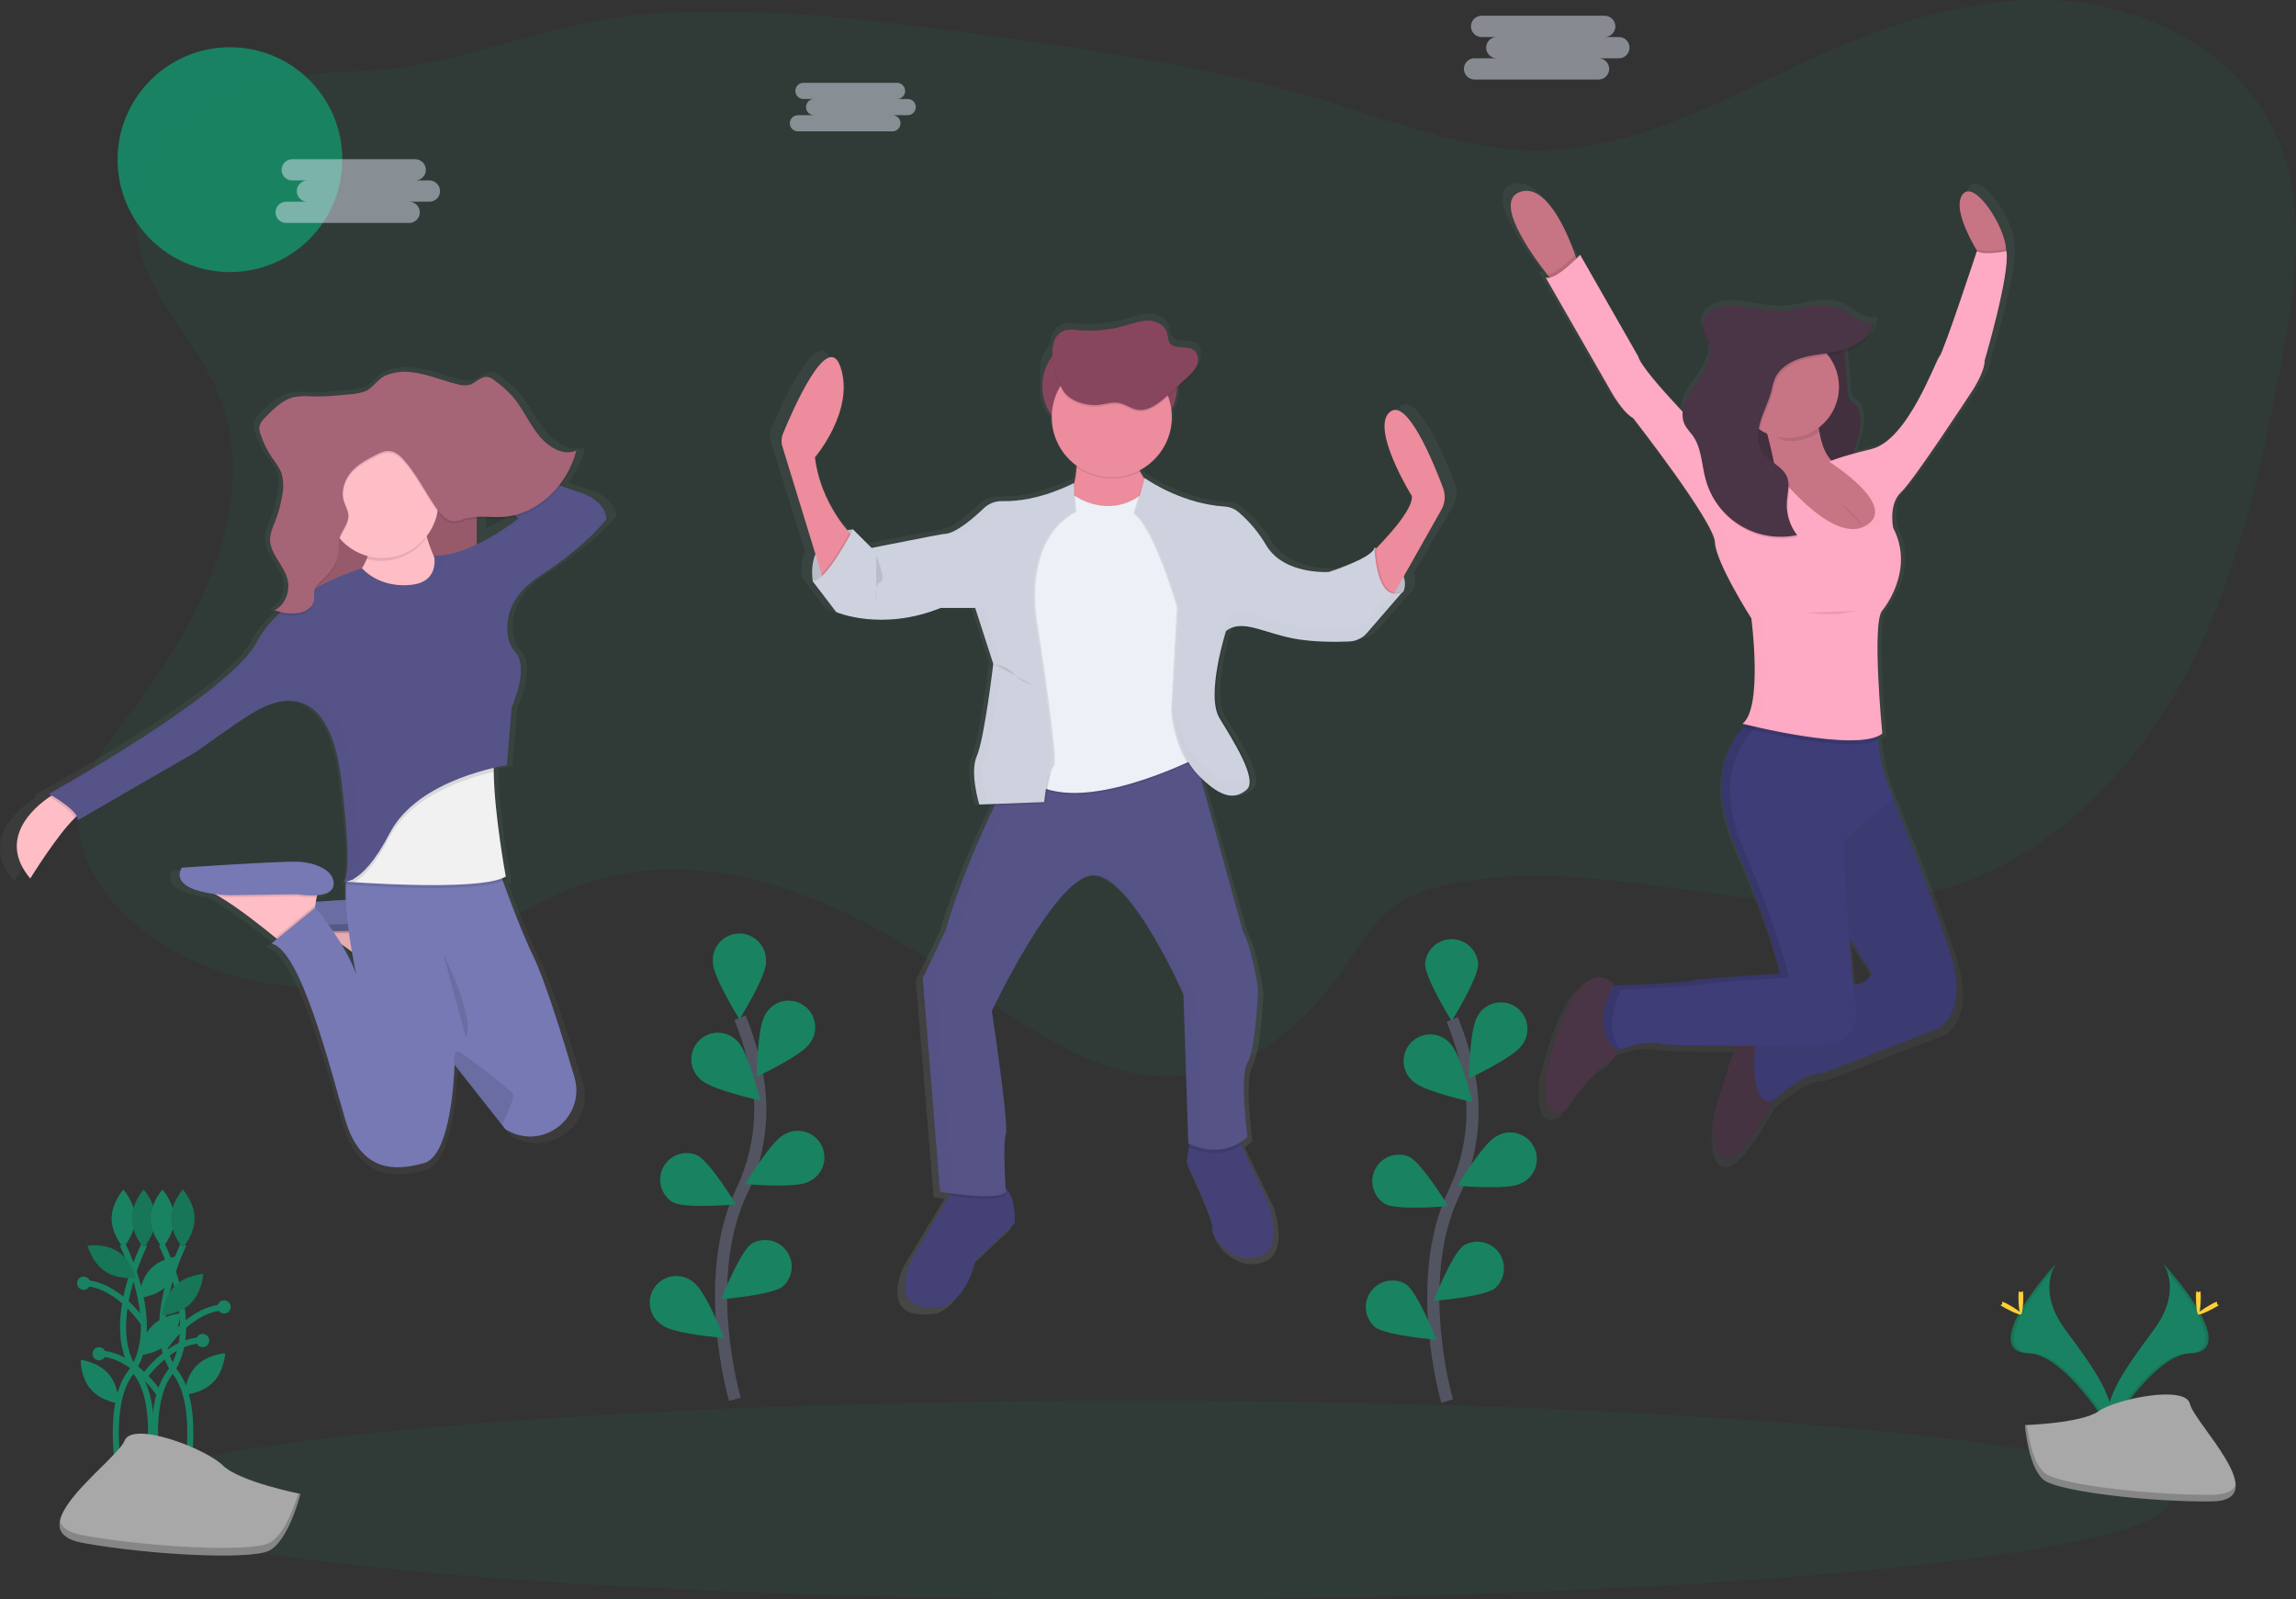 <svg width="379" height="264" viewBox="0 0 379 264" fill="none" xmlns="http://www.w3.org/2000/svg">
<rect x="0" y="0" width="379" height="264" fill="#333333" stroke="none"/>
<g clip-path="url(#clip0)">
<path d="M37.96 44.905C48.205 44.905 56.511 36.598 56.511 26.351C56.511 16.105 48.205 7.798 37.96 7.798C27.715 7.798 19.409 16.105 19.409 26.351C19.409 36.598 27.715 44.905 37.96 44.905Z" fill="#198262"/>
<path opacity="0.1" d="M35.693 64.12C43.482 81.716 33.547 101.977 21.851 117.234C17.936 122.35 13.615 127.714 13.072 134.131C12.418 141.981 17.733 149.196 24.038 153.913C35.538 162.51 51.244 165.168 64.93 160.83C76.758 157.082 86.701 148.618 98.632 145.206C118.584 139.491 139.733 148.965 156.819 160.77C168.914 169.114 181.867 179.283 196.447 177.495C206.706 176.238 215.413 169.035 221.323 160.554C224.176 156.46 226.658 151.87 230.812 149.109C233.282 147.464 236.183 146.594 239.084 145.972C265.575 140.309 293.691 154.129 319.832 147.021C337.489 142.232 351.567 128.265 360.321 112.194C369.076 96.123 373.162 77.976 376.566 59.998C378.984 47.227 380.991 33.431 375.433 21.686C369.551 9.251 355.936 1.712 342.253 0.299C328.57 -1.113 314.848 2.786 302.242 8.285C286.493 15.173 271.054 24.815 253.864 24.847C242.156 24.871 230.991 20.377 219.798 16.949C201.084 11.222 181.623 8.377 162.23 5.751C143.663 3.236 124.913 0.898 106.234 2.382C93.018 3.432 81.347 8.484 68.522 10.823C60.162 12.348 51.762 11.222 43.558 13.776C33.455 16.937 23.064 24.26 22.505 35.794C21.979 46.772 31.563 54.786 35.693 64.12Z" fill="#198262"/>
<path d="M240.177 79.788C238.473 75.346 234.08 64.906 231.187 66.978C227.532 69.596 234.842 81.161 234.842 81.161C235.05 83.284 230.939 87.702 228.737 89.905C228.737 89.729 228.737 89.629 228.737 89.629C228.716 89.713 228.684 89.794 228.641 89.869L228.458 89.769C228.408 89.945 228.32 90.108 228.198 90.244C228.198 89.945 228.178 89.769 228.178 89.769C227.755 91.561 220.373 93.832 220.373 93.832C220.373 93.832 220.174 93.832 219.83 93.832C217.779 93.832 212.44 93.369 209.966 89.41C208.687 87.265 207.05 85.356 205.126 83.763C204.467 83.247 203.667 82.943 202.832 82.893C195.996 82.454 190.462 78.994 189.356 78.256L189.153 78.116L189.109 78.244C188.85 77.873 188.598 77.478 188.363 77.07L188.243 76.851C189.898 76.02 191.29 74.748 192.265 73.174C193.241 71.6 193.762 69.787 193.77 67.936C193.77 67.868 193.77 67.796 193.77 67.728C194.371 66.689 194.688 65.509 194.687 64.308V63.111L196.248 61.722C196.962 61.087 197.7 60.417 198.063 59.543C198.209 59.189 198.275 58.807 198.255 58.425C198.29 58.098 198.241 57.767 198.112 57.464C197.984 57.161 197.78 56.896 197.521 56.693C196.324 55.867 194.328 56.693 193.462 55.544C193.063 55.025 193.135 54.319 192.94 53.708C192.541 52.467 191.104 51.797 189.775 51.777C188.447 51.757 187.174 52.24 185.897 52.603C183.214 53.364 180.414 53.627 177.637 53.377C176.886 53.243 176.114 53.27 175.374 53.457C174.922 53.644 174.521 53.934 174.202 54.305C173.883 54.676 173.656 55.117 173.539 55.592C173.44 55.949 173.381 56.316 173.363 56.685C172.25 57.941 171.634 59.561 171.631 61.239V64.308C171.634 65.946 172.221 67.53 173.287 68.774C173.413 70.218 173.852 71.617 174.574 72.874C175.295 74.131 176.282 75.216 177.465 76.053C177.465 76.133 177.465 76.214 177.465 76.296L177.517 76.328C177.453 77.28 177.306 78.224 177.078 79.15V78.946C177.078 78.946 171.492 81.919 165.506 81.991H164.848C163.667 81.951 162.519 82.382 161.656 83.188C159.884 84.856 156.779 87.495 154.872 87.495C154.473 87.495 144.402 89.462 142.734 89.789L139.617 86.736L139.521 86.916L139.338 86.736C138.997 86.763 138.658 86.812 138.324 86.884C136.728 84.992 133.536 80.594 132.798 74.692C132.798 74.692 139.689 66.842 137.155 59.527C134.992 53.293 129.035 66.654 127.343 70.681C127.047 71.384 127.01 72.169 127.239 72.896L132.838 90.942C132.305 92.341 132.152 93.856 132.395 95.332H132.331L136.409 100.564C136.409 100.564 139.478 101.873 144.278 101.849C147.796 101.855 151.283 101.186 154.549 99.878H155.495L155.315 99.946H160.171L163.26 109.288C163.156 110.138 161.664 122.003 160.467 124.657C160.111 125.544 159.951 126.496 159.996 127.45C160.059 129.284 160.358 131.101 160.886 132.858L163.591 132.758L163.487 132.97C161.197 137.667 157.37 146.036 155.108 153.858L151.169 161.839L154.122 197.637H154.242L154.469 197.673C154.788 197.721 155.267 197.792 155.898 197.872L155.666 198.271L149.158 209.047C149.158 209.047 144.517 218.549 154.784 216.757C154.784 216.757 158.579 215.655 160.127 209.174L166.879 202.841C166.879 202.841 167.194 198.635 165.283 196.954C165.163 195.011 164.86 189.336 165.327 187.971C165.889 186.319 162.933 167.319 162.933 167.319C162.933 167.319 173.619 145.15 180.091 144.599C180.565 144.566 181.042 144.628 181.492 144.783C186.811 146.515 193.255 159.377 195.15 163.38L195.238 163.563V163.599L195.31 163.755V163.799L195.374 163.934V163.97L195.43 164.094V164.122L195.478 164.222V164.262L195.513 164.338V164.369L195.537 164.425V164.457V164.493L195.557 164.541L196.399 189.464L196.483 189.508H196.523L196.451 190.022L196.084 192.596C196.084 192.596 200.725 202.374 200.442 203.611C200.158 204.848 203.534 209.809 208.314 208.432C213.095 207.055 210.25 199.293 210.25 199.293L205.645 189.803L205.441 189.38C205.9 189.098 206.333 188.776 206.734 188.418C206.734 188.418 205.33 178.23 206.734 176.027C208.139 173.824 208.562 163.771 208.562 163.771C208.562 163.771 207.576 156.887 205.888 153.858L198.817 128.616C200.936 130.587 202.584 131.357 203.961 131.306H204.188C204.794 131.317 205.391 131.168 205.92 130.875C206.204 130.714 206.472 130.526 206.718 130.312C206.765 130.271 206.809 130.227 206.85 130.18C208.817 128.528 204.599 122.055 202.209 118.208C199.907 114.496 203.079 104.411 203.319 103.661C203.532 103.505 203.76 103.371 204.001 103.262C204.496 103.05 205.027 102.935 205.565 102.923C207.856 103.003 210.673 104.32 214.16 104.982C216.584 105.395 219.04 105.586 221.498 105.553H221.642C222.62 105.553 223.506 105.533 224.224 105.505C224.879 105.479 225.52 105.306 226.099 104.998C226.596 104.709 227.045 104.345 227.432 103.921L233.553 97.005L233.394 97.08C233.69 96.296 233.69 95.43 233.394 94.646L239.862 83.472C240.188 82.921 240.386 82.304 240.441 81.666C240.495 81.028 240.405 80.386 240.177 79.788Z" fill="url(#paint0_linear)"/>
<path d="M167.505 201.895L160.989 208.141C159.497 214.526 155.83 215.608 155.83 215.608C145.922 217.372 150.399 208.025 150.399 208.025L156.684 197.39L157.458 196.077C157.458 196.077 161.939 194.72 164.924 195.534C165.3 195.637 165.649 195.826 165.941 196.085C167.813 197.709 167.505 201.895 167.505 201.895Z" fill="#444176"/>
<path d="M207.684 207.462C203.067 208.819 199.811 203.934 200.102 202.709C200.394 201.484 195.885 191.862 195.885 191.862L196.236 189.324L196.563 186.973L204.144 187.516L204.859 189.017L209.304 198.375C209.304 198.375 212.301 206.105 207.684 207.462Z" fill="#444176"/>
<path opacity="0.1" d="M166.013 197.146C165.299 198.371 159.509 197.752 156.688 197.369L157.462 196.056C157.462 196.056 161.943 194.699 164.928 195.514C165.304 195.617 165.653 195.805 165.945 196.064C165.985 196.727 166.013 197.146 166.013 197.146Z" fill="black"/>
<path opacity="0.1" d="M204.867 189.009C200.984 191.595 196.85 189.639 196.228 189.316L196.555 186.965L204.136 187.508L204.867 189.009Z" fill="black"/>
<path d="M205.92 175.424C204.563 177.595 205.92 187.644 205.92 187.644C201.439 191.718 196.148 188.729 196.148 188.729L195.35 164.158C195.35 164.158 186.527 143.929 180.282 144.471C174.038 145.014 163.723 166.872 163.723 166.872C163.723 166.872 166.572 185.605 166.029 187.225C165.486 188.845 166.029 196.727 166.029 196.727C165.079 198.355 155.171 196.727 155.171 196.727L152.322 161.428L156.105 153.55C158.28 145.84 161.975 137.587 164.185 132.958C165.283 130.655 166.017 129.25 166.017 129.25L173.24 127.746L196.683 122.885L205.106 153.55C206.734 156.536 207.684 163.324 207.684 163.324C207.684 163.324 207.277 173.253 205.92 175.424Z" fill="#565387"/>
<g opacity="0.1">
<path opacity="0.1" d="M198.319 188.73L197.52 164.158C197.52 164.158 188.698 143.929 182.453 144.471C182.174 144.499 181.899 144.56 181.635 144.655C187.724 146.678 195.35 164.158 195.35 164.158L196.148 188.73C197.813 189.578 199.689 189.92 201.547 189.715C200.421 189.58 199.328 189.246 198.319 188.73Z" fill="black"/>
<path opacity="0.1" d="M157.326 196.739L154.477 161.44L158.276 153.55C160.45 145.84 164.146 137.587 166.356 132.958C167.453 130.655 168.188 129.25 168.188 129.25L175.41 127.746L196.81 123.296L196.695 122.869L173.239 127.746L166.017 129.25C166.017 129.25 165.283 130.655 164.185 132.958C161.967 137.587 158.28 145.856 156.105 153.55L152.306 161.424L155.155 196.723C155.155 196.723 160.566 197.613 163.774 197.417C161.615 197.3 159.463 197.074 157.326 196.739Z" fill="black"/>
</g>
<path d="M140.818 87.387C140.818 87.387 133.081 87.786 134.166 95.939L136.337 96.21L139.593 92.683L141.221 89.697V89.019L140.818 87.387Z" fill="#CED2DF"/>
<path opacity="0.1" d="M140.818 87.387C140.818 87.387 133.081 87.786 134.166 95.939L136.337 96.21L139.593 92.683L141.221 89.697V89.019L140.818 87.387Z" fill="black"/>
<path d="M226.893 90.372C226.893 90.372 233.278 93.764 231.646 97.703L229.611 98.501L226.897 97.008L226.498 93.481L226.77 91.038L226.893 90.372Z" fill="#CED2DF"/>
<path opacity="0.1" d="M226.893 90.372C226.893 90.372 233.278 93.764 231.646 97.703L229.611 98.501L226.897 97.008L226.498 93.481L226.77 91.038L226.893 90.372Z" fill="black"/>
<path d="M185.901 55.344H180.47C175.822 55.344 172.054 59.113 172.054 63.761C172.054 68.409 175.822 72.178 180.47 72.178H185.901C190.549 72.178 194.316 68.409 194.316 63.761C194.316 59.113 190.549 55.344 185.901 55.344Z" fill="#88455E"/>
<path d="M140.766 88.54L136.014 96.123L135.615 94.774L129.158 73.734C128.938 73.017 128.973 72.245 129.258 71.551C130.89 67.584 136.644 54.391 138.731 60.556C141.173 67.74 134.521 75.49 134.521 75.49C135.28 81.78 138.811 86.337 140.2 87.918C140.551 88.329 140.766 88.54 140.766 88.54Z" fill="#EC8C9C"/>
<path d="M225.876 91.796C225.876 91.796 233.342 84.737 233.058 81.887C233.058 81.887 225.999 70.486 229.531 67.919C232.324 65.876 236.566 76.172 238.21 80.55C238.427 81.134 238.514 81.757 238.465 82.378C238.417 82.998 238.233 83.6 237.926 84.142L229.004 99.942L225.876 91.796Z" fill="#EC8C9C"/>
<path d="M177.549 72.114C177.549 72.114 178.906 80.802 174.971 84.062C171.037 87.323 186.24 87.303 186.24 87.303L191.671 82.278C191.671 82.278 185.426 76.44 187.325 72.098L177.549 72.114Z" fill="#EC8C9C"/>
<path opacity="0.1" d="M177.278 82.023C177.278 82.023 183.115 86.369 188.949 81.48L198.45 101.167L197.908 125.196C197.908 125.196 178.223 135.376 170.079 129.134C161.935 122.893 168.722 119.632 168.722 119.632L166.823 101.171L168.858 89.222C168.858 89.222 172.521 83.519 172.796 83.519C173.072 83.519 177.278 82.023 177.278 82.023Z" fill="black"/>
<path d="M177.278 81.752C177.278 81.752 183.115 86.106 188.953 81.209L198.454 100.896L197.912 124.924C197.912 124.924 178.227 135.105 170.083 128.863C161.939 122.622 168.726 119.361 168.726 119.361L166.827 100.9L168.862 88.951C168.862 88.951 172.525 83.248 172.801 83.248C173.076 83.248 177.278 81.752 177.278 81.752Z" fill="#EBF1F6"/>
<path opacity="0.1" d="M177.278 79.721C177.278 79.721 171.743 82.873 165.734 82.718C165.17 82.7 164.608 82.795 164.082 82.996C163.555 83.197 163.073 83.502 162.665 83.891C160.953 85.535 157.957 88.137 156.101 88.137C155.702 88.137 144.154 90.444 144.154 90.444L141.102 87.391C141.102 87.391 136.553 96.282 134.382 95.875L138.32 101.035C138.32 101.035 145.786 104.292 155.558 100.357H161.261L164.245 109.588C164.245 109.588 162.753 122.079 161.532 124.793C160.311 127.506 161.931 132.802 161.931 132.802L172.653 132.403C172.653 132.403 173.196 127.107 174.01 126.417C174.824 125.727 171.161 102.388 171.161 102.388C171.161 102.388 168.718 89.219 177.677 84.469L177.278 79.721Z" fill="black"/>
<path opacity="0.1" d="M173.235 127.762C172.841 129.372 172.559 131.008 172.394 132.658L164.185 132.97C165.283 130.667 166.017 129.262 166.017 129.262L173.235 127.762Z" fill="black"/>
<path opacity="0.1" d="M140.766 88.54L136.014 96.123L135.615 94.774C137.359 93.042 139.402 89.422 140.216 87.914C140.551 88.329 140.766 88.54 140.766 88.54Z" fill="black"/>
<path d="M177.278 79.721C177.278 79.721 171.468 82.873 165.462 82.718C164.899 82.7 164.337 82.795 163.81 82.996C163.283 83.197 162.802 83.502 162.394 83.891C160.682 85.535 157.685 88.137 155.83 88.137C155.431 88.137 143.883 90.444 143.883 90.444L140.818 87.387C140.818 87.387 136.269 96.278 134.098 95.871L138.037 101.031C138.037 101.031 145.503 104.288 155.275 100.353H160.977L163.962 109.58C163.962 109.58 162.47 122.071 161.248 124.785C160.027 127.498 161.648 132.794 161.648 132.794L172.37 132.395C172.37 132.395 172.912 127.099 173.726 126.409C174.54 125.719 170.877 102.38 170.877 102.38C170.877 102.38 168.435 89.211 177.393 84.462L177.278 79.721Z" fill="#CED2DF"/>
<path opacity="0.1" d="M188.953 78.898C188.953 78.898 194.492 83.121 201.886 83.607C202.695 83.658 203.469 83.958 204.101 84.465C205.965 86.048 207.546 87.937 208.773 90.052C211.758 94.941 219.088 94.398 219.088 94.398C219.088 94.398 226.215 92.16 226.622 90.408C226.622 90.408 226.825 99.986 231.307 97.671L225.413 104.463C225.041 104.892 224.586 105.241 224.075 105.487C223.563 105.734 223.007 105.873 222.44 105.896C220.225 105.984 216.379 106.012 213.131 105.381C208.243 104.431 204.715 102.125 202.137 104.16C202.137 104.16 198.746 114.748 201.052 118.551C203.358 122.354 207.436 128.731 205.533 130.364C203.63 131.996 201.323 131.856 197.525 127.921C193.726 123.986 193.315 117.334 193.315 117.334L194.264 100.229C194.264 100.229 190.601 87.331 187.082 84.753L188.953 78.898Z" fill="black"/>
<path opacity="0.1" d="M231.845 97.499L225.935 104.32C225.543 104.772 225.057 105.134 224.511 105.381C224.026 105.6 223.503 105.724 222.971 105.745C220.756 105.836 216.909 105.864 213.661 105.23C209.088 104.34 205.705 102.265 203.175 103.665C202.995 103.764 202.825 103.878 202.664 104.005C202.664 104.005 199.272 114.592 201.579 118.395C203.885 122.199 207.963 128.576 206.06 130.208C205.741 130.488 205.384 130.721 204.998 130.899C203.29 131.669 201.172 131.002 198.051 127.766C194.252 123.827 193.841 117.178 193.841 117.178L194.791 100.074C194.791 100.074 191.128 87.175 187.609 84.597L189.161 79.03C190.23 79.756 195.569 83.168 202.169 83.603C202.978 83.654 203.752 83.954 204.384 84.462C206.248 86.044 207.829 87.933 209.056 90.049C212.041 94.937 219.371 94.395 219.371 94.395C221.129 93.834 222.845 93.151 224.507 92.351C225.548 91.841 226.466 91.282 226.901 90.755C227.023 90.617 227.112 90.454 227.16 90.276C227.16 90.276 227.368 99.806 231.845 97.499Z" fill="black"/>
<path d="M231.574 97.635L225.668 104.463C225.344 104.838 224.954 105.152 224.519 105.389C223.961 105.692 223.342 105.863 222.707 105.888C220.493 105.98 216.646 106.008 213.398 105.373C208.989 104.515 205.681 102.552 203.187 103.673C202.902 103.797 202.634 103.957 202.389 104.148C202.389 104.148 198.997 114.736 201.303 118.539C203.61 122.342 207.688 128.72 205.785 130.352C205.538 130.564 205.271 130.75 204.986 130.907C203.231 131.876 201.06 131.306 197.768 127.909C193.969 123.971 193.558 117.322 193.558 117.322L194.508 100.217C194.508 100.217 190.845 87.319 187.325 84.741L188.953 78.902L189.149 79.038C190.218 79.764 195.557 83.177 202.157 83.612C202.966 83.662 203.74 83.962 204.372 84.469C206.237 86.052 207.817 87.942 209.045 90.057C212.029 94.945 219.36 94.403 219.36 94.403C221.117 93.842 222.833 93.159 224.495 92.359C225.728 91.729 226.734 91.038 226.889 90.408C226.889 90.408 226.889 90.532 226.889 90.751C227.009 92.399 227.608 99.674 231.574 97.635Z" fill="#CED2DF"/>
<path opacity="0.1" d="M187.445 72.317H177.469C177.689 73.904 177.751 75.508 177.657 77.106C179.18 78.178 180.965 78.815 182.823 78.948C184.68 79.082 186.539 78.707 188.199 77.865C187.241 76.093 186.659 74.081 187.445 72.317Z" fill="black"/>
<path d="M183.523 78.763C188.995 78.763 193.431 74.326 193.431 68.853C193.431 63.381 188.995 58.944 183.523 58.944C178.051 58.944 173.615 63.381 173.615 68.853C173.615 74.326 178.051 78.763 183.523 78.763Z" fill="#EC8C9C"/>
<path opacity="0.1" d="M181.464 67.089C182.569 66.958 183.674 66.567 184.764 66.786C185.753 66.986 186.595 67.668 187.585 67.876C189.492 68.275 191.264 66.87 192.704 65.561L195.817 62.727C196.507 62.101 197.217 61.442 197.572 60.58C197.928 59.718 197.804 58.585 197.046 58.042C195.908 57.244 193.949 58.042 193.127 56.909C192.756 56.398 192.812 55.712 192.62 55.101C192.221 53.88 190.849 53.213 189.564 53.197C188.279 53.181 187.05 53.652 185.821 53.996C183.232 54.747 180.525 55.005 177.84 54.758C177.116 54.625 176.371 54.651 175.658 54.834C175.218 55.021 174.829 55.309 174.522 55.674C174.214 56.04 173.996 56.472 173.886 56.937C173.271 59.108 174.321 62.608 175.374 64.551C176.428 66.495 179.361 67.349 181.464 67.089Z" fill="black"/>
<path d="M181.464 66.818C182.569 66.686 183.674 66.295 184.764 66.515C185.753 66.714 186.595 67.397 187.585 67.604C189.492 68.004 191.264 66.599 192.704 65.29L195.817 62.456C196.507 61.83 197.217 61.171 197.572 60.309C197.928 59.447 197.804 58.314 197.046 57.771C195.908 56.973 193.949 57.771 193.127 56.638C192.756 56.127 192.812 55.44 192.62 54.83C192.221 53.609 190.849 52.942 189.564 52.926C188.279 52.91 187.05 53.381 185.821 53.724C183.232 54.475 180.525 54.734 177.84 54.487C177.116 54.354 176.371 54.38 175.658 54.562C175.218 54.75 174.829 55.038 174.522 55.403C174.214 55.768 173.996 56.201 173.886 56.666C173.271 58.837 174.321 62.337 175.374 64.28C176.428 66.224 179.361 67.058 181.464 66.818Z" fill="#88455E"/>
<path opacity="0.1" d="M164.182 109.651C164.182 109.651 166.352 109.923 167.438 111.28C168.523 112.636 170.422 113.044 170.422 113.044" fill="black"/>
<path opacity="0.1" d="M144.633 91.729C144.633 91.729 146.405 95.684 145.311 96.083C144.218 96.482 144.633 99.339 144.633 99.339" fill="black"/>
<g opacity="0.1">
<path opacity="0.1" d="M145.243 90.372C145.243 90.372 156.779 88.065 157.178 88.065C159.038 88.065 162.031 85.463 163.743 83.819C164.263 83.32 164.904 82.964 165.602 82.785H165.454C164.891 82.768 164.329 82.862 163.802 83.064C163.276 83.265 162.794 83.569 162.386 83.959C160.674 85.603 157.677 88.205 155.822 88.205C155.499 88.205 148.116 89.669 145.12 90.264L145.243 90.372Z" fill="black"/>
<path opacity="0.1" d="M177.294 80.291V79.784C174.519 81.199 171.532 82.155 168.451 82.614C171.508 82.342 174.498 81.556 177.294 80.291Z" fill="black"/>
<path opacity="0.1" d="M163.028 132.726C163.028 132.726 161.4 127.43 162.629 124.717C163.858 122.003 165.343 109.512 165.343 109.512L162.366 100.281H156.648L156.301 100.417H160.989L163.962 109.651C163.962 109.651 162.47 122.143 161.249 124.856C160.027 127.57 161.648 132.866 161.648 132.866L172.37 132.467V132.383L163.028 132.726Z" fill="black"/>
</g>
<g opacity="0.1">
<path opacity="0.1" d="M205.92 128.181C205.674 128.393 205.407 128.579 205.122 128.735C203.366 129.705 201.196 129.135 197.904 125.738C194.887 122.614 194.009 117.757 193.774 115.917L193.694 117.322C193.694 117.322 194.093 123.974 197.904 127.909C201.196 131.318 203.366 131.876 205.122 130.906C205.407 130.75 205.674 130.564 205.92 130.352C206.491 129.861 206.523 128.939 206.223 127.79C206.149 127.939 206.046 128.072 205.92 128.181Z" fill="black"/>
<path opacity="0.1" d="M229.655 97.839L225.812 102.28C225.487 102.655 225.098 102.969 224.663 103.206C224.105 103.509 223.485 103.68 222.851 103.705C220.636 103.797 216.79 103.825 213.542 103.19C209.132 102.332 205.824 100.369 203.33 101.49C203.045 101.614 202.777 101.774 202.532 101.965C202.532 101.965 200.342 108.805 200.677 113.463C200.936 109.109 202.532 104.136 202.532 104.136C202.777 103.945 203.045 103.785 203.33 103.661C205.828 102.54 209.132 104.503 213.542 105.361C216.79 105.992 220.632 105.964 222.851 105.876C223.485 105.851 224.105 105.68 224.663 105.377C225.097 105.143 225.486 104.834 225.812 104.463L231.722 97.643C231.416 97.834 231.07 97.95 230.711 97.984C230.352 98.018 229.991 97.968 229.655 97.839Z" fill="black"/>
</g>
<path d="M56.12 146.722C56.167 146.768 56.228 146.797 56.293 146.806C56.359 146.815 56.425 146.802 56.483 146.77C56.36 146.772 56.238 146.756 56.12 146.722Z" fill="url(#paint1_linear)"/>
<path d="M96.785 80.614C96.067 80.407 95.041 80.068 93.808 79.637C95.09 77.988 96.027 76.099 96.566 74.081L96.462 74.121C96.498 73.998 96.534 73.878 96.566 73.75C94.199 74.712 91.582 73.084 89.914 70.993C88.246 68.901 87.121 66.307 85.293 64.384C84.531 63.618 83.712 62.913 82.843 62.273C82.304 61.873 81.726 61.423 81.067 61.403C80.002 61.371 79.168 62.416 78.142 62.724C77.468 62.876 76.765 62.849 76.103 62.648C73.458 62.041 70.916 60.92 68.214 60.624C66.769 60.446 65.302 60.611 63.933 61.107C62.576 61.622 61.958 62.648 60.86 63.47C59.663 64.352 57.325 64.332 55.932 64.487C54.242 64.681 52.541 64.751 50.841 64.699C49.864 64.614 48.88 64.65 47.912 64.807C45.889 65.25 44.264 66.858 42.748 68.398C42.334 68.747 42.036 69.213 41.894 69.735C41.875 69.882 41.875 70.031 41.894 70.178C41.879 70.581 41.948 70.982 42.098 71.356C42.565 72.741 43.224 74.053 44.057 75.255C44.675 76.141 45.398 76.975 45.749 78.024C45.915 78.54 46.003 79.079 46.008 79.621C45.991 80.196 45.931 80.77 45.829 81.337C45.561 82.904 45.121 84.436 44.516 85.906C44.141 86.661 43.882 87.468 43.75 88.301C43.738 88.471 43.738 88.641 43.75 88.811C43.65 91.445 46.308 93.341 46.822 95.959C46.865 96.176 46.89 96.396 46.898 96.618C46.842 98.25 45.913 99.846 44.54 100.481C44.66 100.529 44.783 100.568 44.907 100.608C44.789 100.682 44.666 100.749 44.54 100.808C44.791 100.904 45.047 100.987 45.306 101.055C43.746 102.414 42.435 104.035 41.431 105.844C36.815 114.44 5.547 131.278 5.547 131.278L6.009 131.541L5.634 131.785C2.929 133.584 -3.42 138.832 2.318 145.469C2.318 145.469 6.799 138.397 9.94 135.384C10.079 135.249 10.219 135.125 10.339 135.009C10.408 135.115 10.454 135.235 10.475 135.36C10.495 135.485 10.49 135.613 10.459 135.735L31.017 124.182C31.017 124.182 38.323 119.066 40.362 117.912C41.797 117.018 43.359 116.346 44.995 115.917L44.755 116.017C45.524 115.805 46.316 115.693 47.114 115.682C50.753 115.737 54.695 118.403 55.992 128.959C57.732 143.095 56.926 145.645 56.367 145.992C56.298 145.987 56.23 145.975 56.164 145.956C56.181 145.971 56.2 145.984 56.219 145.996C56.144 145.99 56.069 145.977 55.996 145.956C56.036 145.993 56.085 146.019 56.138 146.031C56.191 146.044 56.247 146.043 56.299 146.028C56.337 146.039 56.377 146.043 56.416 146.038C56.455 146.033 56.493 146.02 56.527 146C56.618 146.005 56.71 146.005 56.802 146C56.802 146.13 56.793 146.263 56.774 146.399C56.746 146.399 56.611 146.475 56.774 146.483C56.73 147.281 56.734 148.147 56.774 149.053C54.967 149.153 53.159 149.26 51.587 149.356L51.726 148.61L51.79 148.275C53.179 148.163 54.496 147.756 54.651 146.63C54.99 144.156 51.595 142.835 48.706 142.671C45.817 142.508 28.491 143.661 28.491 143.661C28.491 143.661 25.893 147.025 34.133 148.051C34.378 148.179 34.632 148.312 34.895 148.45C38.123 150.29 42.501 153.678 44.6 155.346L44.891 155.578L43.949 156.344C49.045 157.497 53.973 176.972 56.69 185.876C59.408 194.779 65.353 194.456 70.281 193.135C74.898 191.898 75.469 178.489 75.545 176.805V176.633L83.757 186.778L84.379 187.548C84.619 187.673 84.855 187.79 85.089 187.899C91.306 190.857 98.174 185.186 96.222 178.72C94.247 172.203 91.183 162.566 89.14 158.491C87.428 155.079 85.217 149.412 83.876 145.864C84.05 145.794 84.22 145.713 84.383 145.621C84.383 145.621 84.351 145.461 84.299 145.17L84.383 145.126C84.383 145.126 82.388 134.861 82.3 127.566C82.3 127.439 82.3 127.306 82.3 127.167C82.3 127.087 82.3 127.008 82.3 126.932C83.785 126.592 84.726 126.461 84.726 126.461L84.754 126.142L84.583 126.177L85.409 116.723C85.409 116.723 88.441 110.27 86.119 107.584C85.413 106.799 84.942 105.831 84.758 104.791C84.359 102.32 84.758 98.198 90.165 94.774C98.489 89.494 101.737 85.196 101.737 85.196C101.737 85.196 101.881 82.115 96.785 80.614ZM80.253 87.175V82.805C81.797 82.73 83.374 82.909 84.926 82.805C85.688 82.752 86.443 82.625 87.18 82.426L87.555 82.686C85.284 84.433 82.837 85.937 80.253 87.175ZM56.651 155.674C57.261 156.097 57.876 156.536 58.478 156.979C58.853 159.134 59.184 160.654 59.208 160.762C58.52 158.988 57.663 157.284 56.651 155.674Z" fill="url(#paint2_linear)"/>
<path d="M69.843 152.082L69.483 154.033L69.208 155.526L68.705 158.256L63.829 161.668C63.829 161.668 63.39 161.293 62.664 160.698C60.669 159.054 56.467 155.717 53.383 153.914C52.59 153.407 51.732 153.011 50.833 152.736L69.843 152.082Z" fill="#FFBDC6"/>
<path opacity="0.1" d="M69.843 152.082L69.483 154.033C68.409 154.093 67.33 154.038 66.267 153.87L54.891 154.033C54.352 154.001 53.849 153.957 53.378 153.91C52.586 153.403 51.728 153.007 50.829 152.732L69.843 152.082Z" fill="black"/>
<path d="M66.267 153.55C66.267 153.55 71.957 154.524 72.281 152.086C72.604 149.647 69.356 148.362 66.598 148.179C63.841 147.995 47.253 149.161 47.253 149.161C47.253 149.161 44.328 153.06 54.891 153.71L66.267 153.55Z" fill="#7679B4"/>
<path opacity="0.1" d="M69.843 152.082L69.483 154.033L69.208 155.526L68.705 158.256L63.829 161.668C63.829 161.668 63.39 161.293 62.664 160.698C60.669 159.054 56.467 155.717 53.383 153.914C52.59 153.407 51.732 153.011 50.833 152.736L69.843 152.082Z" fill="black"/>
<path opacity="0.1" d="M69.843 152.082L69.483 154.033C68.409 154.093 67.33 154.038 66.267 153.87L54.891 154.033C54.352 154.001 53.849 153.957 53.378 153.91C52.586 153.403 51.728 153.007 50.829 152.732L69.843 152.082Z" fill="black"/>
<path opacity="0.1" d="M66.267 153.55C66.267 153.55 71.957 154.524 72.281 152.086C72.604 149.647 69.356 148.362 66.598 148.179C63.841 147.995 47.253 149.161 47.253 149.161C47.253 149.161 44.328 153.06 54.891 153.71L66.267 153.55Z" fill="black"/>
<path d="M78.697 73.411H48.957V108.682H78.697V73.411Z" fill="#A66477"/>
<path opacity="0.1" d="M78.697 73.411H48.957V108.682H78.697V73.411Z" fill="black"/>
<path d="M14.098 133.796C13.607 133.92 12.984 134.391 12.286 135.077C9.281 138.046 4.996 145.01 4.996 145.01C-0.495 138.473 5.582 133.305 8.188 131.529C8.819 131.098 9.242 130.867 9.242 130.867L14.098 133.796Z" fill="#FFBDC6"/>
<path d="M69.519 84.545C69.519 84.545 70.984 94.786 76.019 97.224C81.055 99.662 69.519 104.212 69.519 104.212L53.754 98.361C53.754 98.361 62.692 95.436 60.904 86.82L69.519 84.545Z" fill="#FFBDC6"/>
<path d="M52.632 146.147L52.273 148.099L51.998 149.592L51.495 152.321L46.619 155.733C46.619 155.733 46.18 155.358 45.454 154.764C43.459 153.119 39.257 149.783 36.172 147.979C35.38 147.473 34.522 147.077 33.622 146.802L52.632 146.147Z" fill="#FFBDC6"/>
<path opacity="0.1" d="M52.632 146.147L52.273 148.099C51.198 148.159 50.12 148.104 49.057 147.935L37.681 148.099C37.142 148.067 36.639 148.023 36.168 147.975C35.376 147.469 34.518 147.073 33.618 146.798L52.632 146.147Z" fill="black"/>
<path d="M49.041 147.612C49.041 147.612 54.731 148.586 55.054 146.147C55.378 143.709 52.13 142.408 49.364 142.248C46.599 142.089 30.023 143.222 30.023 143.222C30.023 143.222 27.098 147.121 37.661 147.772L49.041 147.612Z" fill="#7679B4"/>
<path opacity="0.1" d="M51.982 149.595L51.479 152.325L46.603 155.737C46.603 155.737 46.164 155.362 45.438 154.768L51.886 149.48L51.982 149.595Z" fill="black"/>
<path d="M84.156 186.806C83.932 186.697 83.706 186.581 83.477 186.458L82.883 185.7L75.03 175.723V175.899C74.978 177.555 74.411 190.765 69.998 191.982C65.285 193.283 59.595 193.606 56.998 184.83C54.4 176.054 49.683 156.875 44.807 155.737L52.038 149.803C52.038 149.803 56.826 155.39 58.781 160.77C58.709 160.426 55.401 144.978 58.131 142.248H81.857C81.857 142.248 85.512 152.68 88.034 157.852C89.99 161.867 92.922 171.357 94.818 177.778C96.693 184.132 90.141 189.719 84.156 186.806Z" fill="#7679B4"/>
<path opacity="0.1" d="M83.493 145.17C79.834 147.337 63.745 146.455 58.502 146.104L57.078 146C56.922 146 57.101 145.912 57.101 145.912L57.249 144.435L61.148 134.522L82.033 122.422C81.61 123.695 81.466 125.647 81.502 127.886C81.606 135.061 83.493 145.17 83.493 145.17Z" fill="black"/>
<path d="M83.493 144.687C79.834 146.854 63.745 145.972 58.502 145.621L57.078 145.517H56.842L57.101 145.449L58.386 145.11L61.148 134.055L82.033 121.947C81.61 123.22 81.466 125.172 81.502 127.41C81.606 134.574 83.493 144.687 83.493 144.687Z" fill="#F2F1F2"/>
<path opacity="0.1" d="M81.502 127.394C77.257 128.372 67.911 131.25 64.32 138.17C61.926 142.791 59.931 144.774 58.506 145.605L57.081 145.501L57.105 145.413L58.39 145.074L61.151 134.019L82.037 121.911C81.606 123.22 81.466 125.156 81.502 127.394Z" fill="black"/>
<path opacity="0.1" d="M9.222 130.871L14.098 133.796C13.607 133.92 12.985 134.39 12.286 135.077C11.887 133.88 9.325 132.235 8.168 131.533C8.799 131.102 9.222 130.871 9.222 130.871Z" fill="black"/>
<path opacity="0.1" d="M56.224 145.705C56.169 145.735 56.106 145.747 56.045 145.739C55.983 145.731 55.925 145.704 55.88 145.661C55.992 145.692 56.108 145.707 56.224 145.705Z" fill="black"/>
<path d="M67.241 96.574C67.241 96.574 62.852 97.061 59.763 93.812C59.763 93.812 46.763 97.551 42.373 106.004C37.984 114.456 8.08 131.034 8.08 131.034C8.08 131.034 13.268 133.959 12.793 135.424L32.457 124.046C32.457 124.046 39.444 119.006 41.396 117.869C43.347 116.731 54.073 109.743 56.347 128.759C58.622 147.776 56.347 145.521 56.347 145.521C56.347 145.521 59.599 146.658 64.328 137.539C69.056 128.42 83.669 126.325 83.669 126.325L84.467 116.747C84.467 116.747 87.368 110.394 85.145 107.744C84.468 106.964 84.017 106.013 83.844 104.994C83.473 102.56 83.844 98.501 89.032 95.129C97.013 89.941 100.085 85.703 100.085 85.703C100.085 85.703 100.249 82.614 95.373 81.153C90.496 79.692 70.668 71.727 70.668 71.727L70.018 74.489L85.62 85.543C85.62 85.543 77.819 91.88 71.654 91.721C71.63 91.693 72.767 96.41 67.241 96.574Z" fill="#565388"/>
<path opacity="0.1" d="M70.254 89.003C69.869 87.693 69.569 86.36 69.356 85.012L60.741 87.303C61.118 88.947 61.05 90.662 60.545 92.272C62.306 92.741 64.166 92.681 65.893 92.099C67.62 91.517 69.136 90.439 70.254 88.999V89.003Z" fill="black"/>
<path d="M63.099 92.104C68.216 92.104 72.364 87.955 72.364 82.837C72.364 77.719 68.216 73.571 63.099 73.571C57.982 73.571 53.833 77.719 53.833 82.837C53.833 87.955 57.982 92.104 63.099 92.104Z" fill="#FFBDC6"/>
<path opacity="0.1" d="M68.023 61.762C70.593 62.053 73.039 63.158 75.569 63.757C76.201 63.955 76.874 63.981 77.52 63.833C78.501 63.53 79.3 62.5 80.313 62.532C80.94 62.532 81.51 62.979 82.013 63.39C82.846 64.022 83.629 64.717 84.355 65.469C86.099 67.365 87.184 69.919 88.777 71.978C90.369 74.037 92.879 75.642 95.141 74.696C93.605 80.682 88.561 85.26 83.11 85.631C80.936 85.778 78.721 85.327 76.602 85.966C76.077 86.18 75.523 86.314 74.958 86.365C73.761 86.365 72.771 85.251 72.013 84.17C70.242 81.624 68.821 78.734 66.826 76.416C66.167 75.65 65.389 74.919 64.46 74.78C63.53 74.64 62.672 75.083 61.842 75.514C60.473 76.224 59.073 76.959 58.011 78.172C56.95 79.385 56.279 81.201 56.718 82.845C56.954 83.731 57.496 84.529 57.516 85.459C57.516 86.936 56.232 88.017 55.972 89.45C55.915 90.055 55.894 90.662 55.908 91.27C55.793 93.241 54.508 94.861 53.159 96.095C52.636 96.577 52.054 97.092 51.902 97.838C51.798 98.345 51.902 98.884 51.834 99.399C51.639 100.68 50.362 101.327 49.233 101.494C47.914 101.687 46.567 101.528 45.33 101.031C46.926 100.285 47.88 98.158 47.513 96.242C47.01 93.604 44.36 91.713 44.584 89.023C44.709 88.199 44.956 87.399 45.318 86.648C45.896 85.197 46.316 83.688 46.571 82.147C46.832 80.96 46.806 79.729 46.495 78.555C46.156 77.521 45.466 76.699 44.875 75.825C44.075 74.637 43.444 73.344 43 71.982C42.839 71.58 42.777 71.144 42.82 70.713C42.949 70.204 43.227 69.746 43.618 69.396C45.071 67.876 46.627 66.291 48.558 65.852C49.481 65.698 50.419 65.662 51.351 65.745C52.978 65.796 54.607 65.727 56.224 65.537C57.556 65.381 59.815 65.401 60.94 64.531C61.99 63.733 62.584 62.715 63.881 62.205C65.205 61.72 66.627 61.568 68.023 61.762Z" fill="black"/>
<path opacity="0.1" d="M73.174 157.445C73.174 157.445 78.537 168.009 76.913 171.261L73.174 157.445Z" fill="black"/>
<path opacity="0.1" d="M82.899 185.7L75.046 175.723V175.899C75.046 175.899 74.591 172.674 76.087 173.76C79.363 176.13 84.607 180.018 84.718 180.688C84.83 181.358 83.657 184.048 82.899 185.7Z" fill="black"/>
<g opacity="0.1">
<path opacity="0.1" d="M71.786 91.693C71.786 91.693 72.448 94.438 70.305 95.811C73.605 95.245 73.749 92.678 73.649 91.561C73.033 91.661 72.41 91.705 71.786 91.693Z" fill="black"/>
<path opacity="0.1" d="M10.036 130.383C10.036 130.383 39.939 113.806 44.328 105.353C47.477 99.287 55.062 95.651 59.093 94.079C56.152 95.065 46.256 98.844 42.537 106.004C38.147 114.456 8.244 131.034 8.244 131.034L10.036 130.383Z" fill="black"/>
<path opacity="0.1" d="M77.604 90.404C82.691 88.807 87.555 84.868 87.555 84.868L71.953 73.814L72.308 72.297L70.816 71.699L70.166 74.46L85.768 85.515C83.264 87.483 80.521 89.126 77.604 90.404Z" fill="black"/>
<path opacity="0.1" d="M77.703 127.861C79.697 127.181 81.743 126.664 83.82 126.317L83.849 126.002C81.755 126.462 79.701 127.083 77.703 127.861Z" fill="black"/>
<path opacity="0.1" d="M58.793 144.89H58.65C58.595 144.92 58.533 144.933 58.471 144.925C58.409 144.917 58.352 144.889 58.306 144.846C58.418 144.877 58.534 144.892 58.65 144.89C59.184 144.579 59.986 142.152 58.306 128.105C56.511 113.107 49.464 114.285 45.605 116.009C49.548 114.923 54.975 115.861 56.519 128.755C58.199 142.803 57.397 145.233 56.862 145.541C57.555 145.515 58.226 145.289 58.793 144.89Z" fill="black"/>
<path opacity="0.1" d="M56.862 145.545C56.746 145.547 56.63 145.532 56.519 145.501C56.564 145.544 56.621 145.571 56.683 145.579C56.745 145.587 56.808 145.575 56.862 145.545Z" fill="black"/>
</g>
<path d="M68.023 61.446C70.593 61.738 73.039 62.843 75.569 63.442C76.201 63.64 76.874 63.666 77.52 63.518C78.501 63.214 79.3 62.185 80.313 62.217C80.94 62.217 81.51 62.664 82.013 63.075C82.846 63.707 83.629 64.402 84.355 65.154C86.099 67.049 87.184 69.604 88.777 71.663C90.369 73.722 92.879 75.326 95.141 74.381C93.605 80.367 88.561 84.944 83.11 85.316C80.936 85.463 78.721 85.012 76.602 85.651C76.077 85.865 75.523 85.999 74.958 86.05C73.761 86.05 72.771 84.936 72.013 83.855C70.242 81.309 68.821 78.419 66.826 76.101C66.167 75.335 65.389 74.604 64.46 74.465C63.53 74.325 62.672 74.768 61.842 75.199C60.473 75.909 59.073 76.643 58.011 77.857C56.95 79.07 56.279 80.886 56.718 82.53C56.954 83.416 57.496 84.214 57.516 85.144C57.516 86.621 56.232 87.702 55.972 89.135C55.915 89.74 55.894 90.347 55.908 90.954C55.793 92.926 54.508 94.546 53.159 95.779C52.636 96.262 52.054 96.777 51.902 97.523C51.798 98.03 51.902 98.569 51.834 99.084C51.639 100.365 50.362 101.011 49.233 101.179C47.914 101.372 46.567 101.213 45.33 100.716C46.926 99.97 47.88 97.843 47.513 95.927C47.01 93.289 44.36 91.397 44.584 88.708C44.709 87.884 44.956 87.084 45.318 86.333C45.896 84.882 46.316 83.373 46.571 81.832C46.832 80.645 46.806 79.414 46.495 78.24C46.156 77.206 45.466 76.384 44.875 75.51C44.075 74.322 43.444 73.028 43 71.667C42.839 71.264 42.777 70.829 42.82 70.398C42.949 69.889 43.227 69.43 43.618 69.081C45.071 67.56 46.627 65.976 48.558 65.537C49.481 65.383 50.419 65.347 51.351 65.429C52.978 65.481 54.607 65.412 56.224 65.222C57.556 65.066 59.815 65.086 60.94 64.216C61.99 63.418 62.584 62.4 63.881 61.889C65.205 61.405 66.627 61.253 68.023 61.446Z" fill="#A66477"/>
<path d="M332.593 40.646C332.593 40.594 332.593 40.547 332.593 40.499C332.593 40.451 332.593 40.395 332.569 40.347H332.505C332.505 40.239 332.505 40.132 332.505 40.016C332.345 36.316 327.23 28.442 325.179 30.741C323.383 32.761 326.092 37.869 327.473 40.167L327.597 40.375L327.529 40.331C327.529 40.331 321.819 57.364 321.144 58.026C320.47 58.689 315.769 72.082 309.573 73.591C308.347 73.882 307.33 74.145 306.476 74.389L306.544 74.161C306.943 72.856 307.434 71.623 307.633 70.17C307.833 68.718 307.633 66.958 306.899 66.251C306.54 65.9 306.101 65.852 305.806 65.294C305.614 64.804 305.511 64.283 305.502 63.757L304.976 57.3L305.343 57.188C307.561 56.478 309.712 54.794 309.964 52.527C309.886 52.556 309.808 52.582 309.728 52.603C309.757 52.471 309.78 52.338 309.796 52.204C307.932 52.938 306.205 51.007 304.409 50.141C301.452 48.692 298.072 50.057 295.02 50.388C291.56 50.767 288.276 49.33 284.741 49.59C282.817 49.737 280.679 51.042 280.782 52.938C280.842 53.98 281.58 54.862 281.884 55.859C282.65 58.274 280.946 60.696 279.454 62.755C278.472 64.108 277.53 65.757 277.363 67.345C273.927 63.753 270.212 59.603 269.781 58.042L259.841 41.01C259.841 41.01 259.606 41.261 259.227 41.632C259.167 41.449 259.095 41.233 259.015 41.017C257.746 37.462 254.155 28.846 249.602 30.426C245.049 32.006 251.489 40.838 254.291 44.358L254.69 44.845C254.455 44.902 254.208 44.891 253.979 44.813L265.065 63.829C265.065 63.829 267.08 67.469 268.927 68.458C268.927 68.458 282.698 85.822 282.865 89.294C283.033 92.766 289.058 102.029 289.058 102.029C289.058 102.029 291.073 117.078 287.546 119.724H287.59H287.618H287.662H287.702H287.781H287.833H287.885H287.953H288.009H288.089H288.129C287.961 119.888 287.789 120.067 287.614 120.263C285 123.16 281.66 129.37 286.225 139.93C292.941 155.494 293.95 161.592 293.95 161.592C293.95 161.592 281.181 162.254 278.668 162.749C276.441 163.188 267.786 163.495 265.807 163.547C265.1 162.725 263.014 160.905 260.196 163.547C256.669 166.856 254.151 177.914 254.151 177.914C254.151 177.914 252.806 186.846 257.343 184.527C257.343 184.527 262.718 177.084 264.227 176.753C264.977 176.589 265.771 175.484 266.377 174.418L266.409 174.438C266.445 174.438 266.593 174.358 266.832 174.263C267.95 173.82 271.026 172.754 273.452 173.285C274.781 173.576 280.479 173.644 286.453 173.628C285.104 176.861 282.686 185.201 282.686 185.201C282.686 185.201 281.676 192.98 285.028 192.66C287.422 192.425 291.093 186.307 293.009 182.815C294.397 181.797 298.376 178.15 301.317 178.425L321.132 170.819C321.132 170.819 325.833 168.173 323.315 159.409C321.32 152.441 315.642 138.178 313.399 132.619L313.331 132.475C312.789 131.13 312.462 130.332 312.462 130.332C311.54 127.794 310.936 125.152 310.662 122.466C310.642 122.254 310.626 122.039 310.61 121.827C310.888 121.711 311.149 121.559 311.388 121.376C311.388 121.376 309.541 102.691 311.388 100.704L311.42 100.668V100.644L311.452 100.604L311.524 100.512L311.612 100.401C311.711 100.269 311.831 100.105 311.967 99.906C313.024 98.357 314.995 94.822 314.429 90.647C314.405 90.466 314.376 90.284 314.341 90.1C314.124 88.968 313.736 87.876 313.192 86.86C313.112 86.437 313.063 86.009 313.044 85.579C313.044 85.335 313.044 85.068 313.044 84.781V84.733C313.044 84.656 313.044 84.579 313.044 84.501V84.445C313.044 84.258 313.076 84.046 313.104 83.871V83.799C313.104 83.727 313.116 83.654 313.14 83.579V83.488C313.14 83.416 313.172 83.344 313.188 83.272V83.196C313.212 83.101 313.236 83.005 313.268 82.909V82.861C313.291 82.781 313.318 82.703 313.347 82.626L313.383 82.534L313.463 82.342L313.503 82.246C313.535 82.175 313.571 82.103 313.607 82.031L313.635 81.971C313.683 81.883 313.733 81.797 313.786 81.712L313.83 81.644L313.962 81.456L314.026 81.373L314.165 81.205L314.229 81.133C314.301 81.057 314.373 80.981 314.453 80.91C316.635 78.914 326.376 64.208 326.376 64.208C326.376 64.208 328.726 60.9 328.726 58.753C328.858 58.705 333.012 44.857 332.593 40.646ZM306.444 164.262C306.205 161.995 305.965 159.185 305.746 156.28L309.545 162.202C309.545 162.202 309.185 164.006 306.444 164.262Z" fill="url(#paint3_linear)"/>
<path d="M266.836 163.009C266.836 163.009 264.562 159.417 261.146 162.685C257.73 165.954 255.296 176.825 255.296 176.825C255.296 176.825 253.995 185.605 258.385 183.326C258.385 183.326 263.572 176.011 265.049 175.687C266.525 175.364 268.137 171.297 268.137 171.297L266.836 163.009Z" fill="#493545"/>
<path d="M291.213 171.784C291.213 171.784 288.125 170.32 287.151 171.461C286.177 172.602 282.925 183.976 282.925 183.976C282.925 183.976 281.952 191.455 285.2 191.128C288.448 190.801 294.138 179.091 294.138 179.091L291.213 171.784Z" fill="#493545"/>
<path opacity="0.05" d="M291.213 171.784C291.213 171.784 288.125 170.32 287.151 171.461C286.177 172.602 282.925 183.976 282.925 183.976C282.925 183.976 281.952 191.455 285.2 191.128C288.448 190.801 294.138 179.091 294.138 179.091L291.213 171.784Z" fill="black"/>
<path d="M301.939 149.679L308.926 160.57C308.926 160.57 308.439 163.009 304.214 162.522L289.749 171.625C289.749 171.625 288.492 182.707 292.51 181.702C293.16 181.538 297.697 176.825 300.961 177.152L320.143 169.673C320.143 169.673 324.692 167.071 322.254 158.459C319.816 149.847 311.755 129.877 311.755 129.877L299.014 137.005L301.939 149.679Z" fill="#3E3D77"/>
<path opacity="0.05" d="M301.939 149.679L308.926 160.57C308.926 160.57 308.439 163.009 304.214 162.522L289.749 171.625C289.749 171.625 288.492 182.707 292.51 181.702C293.16 181.538 297.697 176.825 300.961 177.152L320.143 169.673C320.143 169.673 324.692 167.071 322.254 158.459C319.816 149.847 311.755 129.877 311.755 129.877L299.014 137.005L301.939 149.679Z" fill="black"/>
<path d="M306.328 165.77C307.302 171.948 301.78 172.435 301.78 172.435C301.78 172.435 276.912 172.922 273.987 172.271C271.062 171.621 267.16 173.409 267.16 173.409C262.12 170.32 266.186 162.681 266.186 162.681C266.186 162.681 276.589 162.358 279.027 161.883C281.465 161.408 293.815 160.734 293.815 160.734C293.815 160.734 292.841 154.72 286.337 139.443C281.92 129.067 285.14 122.961 287.682 120.115C288.33 119.36 289.081 118.699 289.912 118.152L309.904 119.126C309.882 120.134 309.92 121.143 310.016 122.147C310.357 125.594 311.253 128.963 312.669 132.124C311.532 132.124 304.218 138.952 304.218 138.952C304.218 138.952 305.351 159.596 306.328 165.77Z" fill="#3E3D77"/>
<path opacity="0.1" d="M267.646 163.332C267.646 163.332 278.049 163.009 280.487 162.534C282.925 162.059 295.275 161.396 295.275 161.396C295.275 161.396 294.302 155.382 287.798 140.105C283.38 129.729 286.6 123.623 289.142 120.778C289.791 120.023 290.542 119.362 291.373 118.814L309.896 119.716C309.896 119.525 309.896 119.317 309.896 119.138L289.904 118.164C289.073 118.711 288.322 119.372 287.674 120.127C285.144 122.977 281.912 129.079 286.329 139.455C292.849 154.72 293.815 160.734 293.815 160.734C293.815 160.734 281.445 161.384 279.027 161.871C276.609 162.358 266.186 162.669 266.186 162.669C266.186 162.669 262.124 170.312 267.16 173.413C267.16 173.413 267.311 173.341 267.559 173.237C264.211 169.793 267.646 163.332 267.646 163.332Z" fill="black"/>
<path d="M297.386 58.493H287.311V84.01H297.386V58.493Z" fill="#493545"/>
<path opacity="0.1" d="M297.386 58.493H287.311V84.01H297.386V58.493Z" fill="black"/>
<path d="M303.148 54.75C303.495 54.846 303.886 54.858 304.122 55.337C304.268 55.719 304.348 56.124 304.357 56.534L304.992 64.42C305.001 64.936 305.101 65.447 305.287 65.928C305.554 66.463 305.997 66.527 306.344 66.87C307.043 67.564 307.246 69.304 307.055 70.721C306.863 72.138 306.38 73.351 306.001 74.632C305.459 76.468 305.1 78.531 304.337 80.079C303.575 81.628 302.191 82.474 301.297 81.173C300.403 79.872 300.523 77.246 300.355 75.095C300.076 71.503 298.675 68.406 298.579 64.791C298.5 61.865 299.286 59.136 299.776 56.362C300.128 54.459 300.148 52.148 300.658 50.436C301.085 52.471 301.899 54.407 303.148 54.75Z" fill="#493545"/>
<path opacity="0.1" d="M303.148 54.75C303.495 54.846 303.886 54.858 304.122 55.337C304.268 55.719 304.348 56.124 304.357 56.534L304.992 64.42C305.001 64.936 305.101 65.447 305.287 65.928C305.554 66.463 305.997 66.527 306.344 66.87C307.043 67.564 307.246 69.304 307.055 70.721C306.863 72.138 306.38 73.351 306.001 74.632C305.459 76.468 305.1 78.531 304.337 80.079C303.575 81.628 302.191 82.474 301.297 81.173C300.403 79.872 300.523 77.246 300.355 75.095C300.076 71.503 298.675 68.406 298.579 64.791C298.5 61.865 299.286 59.136 299.776 56.362C300.128 54.459 300.148 52.148 300.658 50.436C301.085 52.471 301.899 54.407 303.148 54.75Z" fill="black"/>
<path d="M260.496 43.54L256.597 46.792C256.597 46.792 256.134 46.249 255.444 45.371C252.734 41.911 246.506 33.231 250.907 31.679C255.308 30.127 258.788 38.591 260.017 42.087C260.328 42.973 260.496 43.54 260.496 43.54Z" fill="#C77485"/>
<path d="M330.869 42.402C329.245 44.841 326.97 42.402 326.97 42.402C326.97 42.402 326.679 41.967 326.268 41.265C324.931 39.002 322.31 33.986 324.045 31.998C326.041 29.727 330.985 37.478 331.136 41.113C331.183 41.56 331.09 42.011 330.869 42.402Z" fill="#C77485"/>
<path d="M290.886 68.734C290.886 68.734 294.138 79.138 293.16 82.223C292.183 85.308 300.151 88.899 300.151 88.899H309.253C309.253 88.899 312.506 82.234 311.691 80.283C310.877 78.332 303.89 76.871 303.89 76.871C303.89 76.871 299.828 76.871 299.992 65.98L290.886 68.734Z" fill="#C77485"/>
<path opacity="0.1" d="M260.496 43.54L256.597 46.792C256.597 46.792 256.134 46.25 255.444 45.372C256.861 45.12 259.059 43.053 260.021 42.087C260.328 42.973 260.496 43.54 260.496 43.54Z" fill="black"/>
<path opacity="0.1" d="M330.869 42.402C329.245 44.841 326.97 42.402 326.97 42.402C326.97 42.402 326.679 41.967 326.268 41.265L326.32 41.101C327.373 41.856 330.649 41.213 331.136 41.101C331.186 41.552 331.092 42.007 330.869 42.402Z" fill="black"/>
<path opacity="0.1" d="M310.008 122.143C304.98 124.437 288.643 120.351 287.662 120.107C288.31 119.352 289.061 118.691 289.892 118.144L309.884 119.118C309.866 120.127 309.907 121.138 310.008 122.143Z" fill="black"/>
<path d="M293.001 77.673C293.001 77.673 289.102 78.974 283.576 73.934C283.576 73.934 271.206 61.742 270.408 58.817L260.831 42.055C260.831 42.055 256.769 46.445 255.141 45.795L265.867 64.488C265.867 64.488 267.818 68.079 269.606 69.037C269.606 69.037 282.933 86.106 283.093 89.518C283.252 92.93 289.098 102.069 289.098 102.069C289.098 102.069 291.049 116.859 287.634 119.461C287.634 119.461 306.648 124.338 310.71 121.085C310.71 121.085 308.922 102.728 310.71 100.768C310.71 100.768 316.236 94.267 312.497 87.115C312.497 87.115 311.699 83.216 313.798 81.265C315.897 79.313 325.338 64.847 325.338 64.847C325.338 64.847 327.613 61.594 327.613 59.483C327.613 59.483 331.838 45.18 331.204 41.441C331.204 41.441 327.465 42.239 326.328 41.441C326.328 41.441 320.801 58.202 320.151 58.833C319.5 59.463 314.963 72.649 308.938 74.113C302.913 75.578 301.951 76.225 301.951 76.225C301.951 76.225 313.651 83.54 307.964 86.788C302.278 90.037 293.001 77.673 293.001 77.673Z" fill="#FFAAC4"/>
<path opacity="0.1" d="M300.387 71.236C300.194 69.705 300.115 68.162 300.151 66.619L291.05 69.38C291.289 69.987 291.48 70.611 291.62 71.248C292.662 71.707 294.066 72.792 295.275 72.792C297.104 72.852 298.902 72.305 300.387 71.236Z" fill="black"/>
<path d="M295.112 72.309C299.779 72.309 303.563 68.525 303.563 63.857C303.563 59.189 299.779 55.404 295.112 55.404C290.444 55.404 286.66 59.189 286.66 63.857C286.66 68.525 290.444 72.309 295.112 72.309Z" fill="#C77485"/>
<path opacity="0.1" d="M285.056 50.835C283.197 50.979 281.122 52.264 281.225 54.127C281.281 55.153 281.984 56.019 282.291 57.001C283.029 59.375 281.385 61.758 279.941 63.785C278.496 65.812 277.147 68.498 278.384 70.645C278.737 71.162 279.118 71.659 279.526 72.134C281.054 74.197 281.034 76.983 281.712 79.461C282.579 82.632 284.626 85.35 287.435 87.057C290.243 88.764 293.599 89.331 296.812 88.64C295.602 87.096 294.999 85.162 295.116 83.204C295.208 81.784 295.666 80.299 295.116 78.986C294.405 77.298 292.323 76.632 291.249 75.155C290.176 73.678 290.248 71.631 290.766 69.871C291.285 68.111 292.183 66.479 292.614 64.683C292.72 64.159 292.853 63.641 293.013 63.131C293.763 60.999 296.006 59.762 298.2 59.232C300.395 58.701 302.701 58.669 304.844 57.971C306.987 57.272 309.07 55.636 309.317 53.389C307.514 54.111 305.842 52.228 304.102 51.362C301.237 49.941 297.969 51.278 295.016 51.605C291.652 51.98 288.46 50.587 285.056 50.835Z" fill="black"/>
<path d="M284.892 50.512C283.033 50.655 280.958 51.94 281.062 53.804C281.118 54.83 281.82 55.696 282.127 56.678C282.865 59.052 281.221 61.435 279.777 63.462C278.332 65.489 276.984 68.175 278.221 70.322C278.573 70.839 278.954 71.336 279.362 71.811C280.89 73.874 280.87 76.659 281.548 79.138C282.415 82.308 284.463 85.027 287.271 86.734C290.079 88.441 293.435 89.007 296.648 88.317C295.438 86.772 294.835 84.839 294.952 82.881C295.044 81.46 295.503 79.976 294.952 78.663C294.242 76.975 292.159 76.308 291.085 74.832C290.012 73.355 290.084 71.308 290.602 69.548C291.121 67.788 292.019 66.156 292.45 64.36C292.556 63.836 292.69 63.318 292.849 62.807C293.599 60.676 295.842 59.439 298.036 58.908C300.231 58.378 302.538 58.346 304.68 57.647C306.823 56.949 308.906 55.313 309.153 53.066C307.35 53.788 305.678 51.904 303.938 51.038C301.073 49.618 297.805 50.955 294.852 51.282C291.496 51.653 288.316 50.244 284.892 50.512Z" fill="#493545"/>
<path opacity="0.1" d="M303.483 82.634C303.483 82.634 306.867 85.655 307.533 86.988L303.483 82.634Z" fill="black"/>
<path opacity="0.1" d="M310.806 100.676C310.806 100.676 306.58 100.676 304.629 101.163C302.677 101.65 297.965 101.163 297.965 101.163" fill="black"/>
<g opacity="0.1">
<path opacity="0.1" d="M307.953 86.776C307.588 86.985 307.194 87.135 306.783 87.223C307.843 87.458 308.953 87.299 309.904 86.776C315.594 83.524 303.89 76.212 303.89 76.212H301.939C301.939 76.212 313.643 83.528 307.953 86.776Z" fill="black"/>
<path opacity="0.1" d="M331.232 41.724C331.232 41.62 331.208 41.52 331.192 41.428C330.524 41.567 329.848 41.67 329.169 41.736C329.855 41.811 330.547 41.807 331.232 41.724Z" fill="black"/>
<path opacity="0.1" d="M289.589 119.449C293.001 116.847 291.054 102.057 291.054 102.057C291.054 102.057 285.204 92.954 285.04 89.542C284.877 86.129 271.553 69.061 271.553 69.061C269.765 68.087 267.814 64.511 267.814 64.511C267.814 64.511 256.761 46.469 255.137 45.818L265.863 64.511C265.863 64.511 267.814 68.103 269.602 69.061C269.602 69.061 282.929 86.129 283.089 89.542C283.248 92.954 289.098 102.069 289.098 102.069C289.098 102.069 291.05 116.859 287.634 119.461C287.634 119.461 299.321 122.458 306.328 122.186C299.306 121.939 289.589 119.449 289.589 119.449Z" fill="black"/>
<path opacity="0.1" d="M293.097 77.801L293.001 77.677C292.89 77.71 292.776 77.735 292.662 77.753C292.813 77.773 292.957 77.789 293.097 77.801Z" fill="black"/>
</g>
<g opacity="0.1">
<path opacity="0.1" d="M331.192 41.409L331.092 41.429C330.921 46.421 327.457 58.15 327.457 58.15C327.457 60.261 325.183 63.514 325.183 63.514C325.183 63.514 315.757 77.981 313.643 79.932C311.528 81.883 312.342 85.782 312.342 85.782L312.362 85.822C312.298 84.509 312.457 82.474 313.802 81.229C315.913 79.278 325.342 64.811 325.342 64.811C325.342 64.811 327.617 61.558 327.617 59.447C327.617 59.471 331.842 45.168 331.192 41.409Z" fill="black"/>
<path opacity="0.1" d="M310.554 99.455C310.798 100.836 310.634 99.375 310.718 100.756C310.718 100.756 314.708 96.075 313.619 90.288C313.946 95.46 310.554 99.455 310.554 99.455Z" fill="black"/>
</g>
<path opacity="0.1" d="M187.461 264C281.71 264 358.115 256.66 358.115 247.606C358.115 238.551 281.71 231.211 187.461 231.211C93.212 231.211 16.807 238.551 16.807 247.606C16.807 256.66 93.212 264 187.461 264Z" fill="#198262"/>
<path d="M121.31 230.972C121.31 230.972 115.5 211.238 122.399 196.715C125.333 190.641 126.218 183.78 124.921 177.16C124.28 174.022 123.353 170.95 122.152 167.981" stroke="#535461" stroke-width="2" stroke-miterlimit="10"/>
<path d="M126.453 158.81C126.453 161.229 122.064 168.241 122.064 168.241C122.064 168.241 117.674 161.229 117.674 158.81C117.63 158.208 117.71 157.603 117.91 157.034C118.109 156.464 118.425 155.941 118.835 155.499C119.246 155.057 119.744 154.704 120.297 154.462C120.851 154.221 121.448 154.096 122.052 154.096C122.655 154.096 123.253 154.221 123.806 154.462C124.359 154.704 124.857 155.057 125.268 155.499C125.679 155.941 125.994 156.464 126.194 157.034C126.394 157.603 126.474 158.208 126.429 158.81H126.453Z" fill="#198262"/>
<path d="M133.679 172.204C132.367 174.235 124.881 177.739 124.881 177.739C124.881 177.739 125.017 169.474 126.329 167.442C126.621 166.915 127.017 166.453 127.494 166.086C127.972 165.718 128.52 165.453 129.104 165.307C129.688 165.16 130.296 165.135 130.89 165.234C131.485 165.333 132.052 165.553 132.558 165.88C133.063 166.208 133.496 166.636 133.829 167.138C134.162 167.64 134.388 168.205 134.494 168.798C134.599 169.391 134.581 169.999 134.441 170.585C134.301 171.171 134.042 171.722 133.679 172.204Z" fill="#198262"/>
<path d="M133.364 195.099C131.206 196.188 122.99 195.434 122.99 195.434C122.99 195.434 127.279 188.366 129.438 187.277C129.955 186.966 130.531 186.765 131.13 186.687C131.728 186.609 132.337 186.655 132.917 186.823C133.496 186.991 134.035 187.276 134.5 187.662C134.965 188.047 135.345 188.524 135.616 189.063C135.888 189.602 136.046 190.192 136.08 190.795C136.114 191.397 136.023 192 135.813 192.567C135.603 193.133 135.279 193.649 134.86 194.084C134.442 194.519 133.938 194.863 133.38 195.095L133.364 195.099Z" fill="#198262"/>
<path d="M129.226 212.363C127.283 213.8 119.039 214.45 119.039 214.45C119.039 214.45 122.072 206.76 124.019 205.319C124.956 204.75 126.072 204.552 127.148 204.764C128.224 204.976 129.181 205.584 129.832 206.466C130.482 207.349 130.779 208.444 130.663 209.534C130.547 210.625 130.028 211.632 129.206 212.359L129.226 212.363Z" fill="#198262"/>
<path d="M115.679 178.21C117.415 179.894 125.495 181.642 125.495 181.642C125.495 181.642 123.5 173.616 121.78 171.928C121.379 171.478 120.889 171.116 120.342 170.863C119.794 170.611 119.201 170.474 118.598 170.461C117.995 170.449 117.397 170.56 116.839 170.789C116.281 171.018 115.777 171.359 115.357 171.792C114.936 172.224 114.61 172.738 114.397 173.303C114.185 173.867 114.091 174.469 114.121 175.071C114.151 175.673 114.305 176.262 114.573 176.802C114.841 177.342 115.218 177.821 115.679 178.21Z" fill="#198262"/>
<path d="M111.102 198.467C113.261 199.556 121.477 198.802 121.477 198.802C121.477 198.802 117.204 191.734 115.045 190.665C114.021 190.24 112.875 190.218 111.836 190.603C110.797 190.989 109.942 191.753 109.443 192.742C108.944 193.732 108.837 194.874 109.145 195.939C109.453 197.003 110.152 197.912 111.102 198.483V198.467Z" fill="#198262"/>
<path d="M109.347 218.764C111.29 220.201 119.534 220.851 119.534 220.851C119.534 220.851 116.501 213.161 114.554 211.72C114.098 211.317 113.562 211.012 112.982 210.827C112.401 210.641 111.789 210.579 111.183 210.643C110.577 210.708 109.991 210.897 109.462 211.2C108.934 211.504 108.474 211.914 108.112 212.404C107.751 212.895 107.496 213.455 107.363 214.05C107.229 214.645 107.222 215.261 107.34 215.858C107.458 216.456 107.699 217.023 108.048 217.523C108.397 218.022 108.846 218.444 109.367 218.76L109.347 218.764Z" fill="#198262"/>
<path opacity="0.1" d="M126.453 158.81C126.453 161.229 122.064 168.241 122.064 168.241C122.064 168.241 117.674 161.229 117.674 158.81C117.63 158.208 117.71 157.603 117.91 157.034C118.109 156.464 118.425 155.941 118.835 155.499C119.246 155.057 119.744 154.704 120.297 154.462C120.851 154.221 121.448 154.096 122.052 154.096C122.655 154.096 123.253 154.221 123.806 154.462C124.359 154.704 124.857 155.057 125.268 155.499C125.679 155.941 125.994 156.464 126.194 157.034C126.394 157.603 126.474 158.208 126.429 158.81H126.453Z" fill="#198262"/>
<path opacity="0.1" d="M133.679 172.204C132.367 174.235 124.881 177.739 124.881 177.739C124.881 177.739 125.017 169.474 126.329 167.442C126.621 166.915 127.017 166.453 127.494 166.086C127.972 165.718 128.52 165.453 129.104 165.307C129.688 165.16 130.296 165.135 130.89 165.234C131.485 165.333 132.052 165.553 132.558 165.88C133.063 166.208 133.496 166.636 133.829 167.138C134.162 167.64 134.388 168.205 134.494 168.798C134.599 169.391 134.581 169.999 134.441 170.585C134.301 171.171 134.042 171.722 133.679 172.204Z" fill="#198262"/>
<path opacity="0.1" d="M133.364 195.099C131.206 196.188 122.99 195.434 122.99 195.434C122.99 195.434 127.279 188.366 129.438 187.277C129.955 186.966 130.531 186.765 131.13 186.687C131.728 186.609 132.337 186.655 132.917 186.823C133.496 186.991 134.035 187.276 134.5 187.662C134.965 188.047 135.345 188.524 135.616 189.063C135.888 189.602 136.046 190.192 136.08 190.795C136.114 191.397 136.023 192 135.813 192.567C135.603 193.133 135.279 193.649 134.86 194.084C134.442 194.519 133.938 194.863 133.38 195.095L133.364 195.099Z" fill="#198262"/>
<path opacity="0.1" d="M129.226 212.363C127.283 213.8 119.039 214.45 119.039 214.45C119.039 214.45 122.072 206.76 124.019 205.319C124.956 204.75 126.072 204.552 127.148 204.764C128.224 204.976 129.181 205.584 129.832 206.466C130.482 207.349 130.779 208.444 130.663 209.534C130.547 210.625 130.028 211.632 129.206 212.359L129.226 212.363Z" fill="#198262"/>
<path opacity="0.1" d="M115.679 178.21C117.415 179.894 125.495 181.642 125.495 181.642C125.495 181.642 123.5 173.616 121.78 171.928C121.379 171.478 120.889 171.116 120.342 170.863C119.794 170.611 119.201 170.474 118.598 170.461C117.995 170.449 117.397 170.56 116.839 170.789C116.281 171.018 115.777 171.359 115.357 171.792C114.936 172.224 114.61 172.738 114.397 173.303C114.185 173.867 114.091 174.469 114.121 175.071C114.151 175.673 114.305 176.262 114.573 176.802C114.841 177.342 115.218 177.821 115.679 178.21Z" fill="#198262"/>
<path opacity="0.1" d="M111.102 198.467C113.261 199.556 121.477 198.802 121.477 198.802C121.477 198.802 117.204 191.734 115.045 190.665C114.021 190.24 112.875 190.218 111.836 190.603C110.797 190.989 109.942 191.753 109.443 192.742C108.944 193.732 108.837 194.874 109.145 195.939C109.453 197.003 110.152 197.912 111.102 198.483V198.467Z" fill="#198262"/>
<path opacity="0.1" d="M109.347 218.764C111.29 220.201 119.534 220.851 119.534 220.851C119.534 220.851 116.501 213.161 114.554 211.72C114.098 211.317 113.562 211.012 112.982 210.827C112.401 210.641 111.789 210.579 111.183 210.643C110.577 210.708 109.991 210.897 109.462 211.2C108.934 211.504 108.474 211.914 108.112 212.404C107.751 212.895 107.496 213.455 107.363 214.05C107.229 214.645 107.222 215.261 107.34 215.858C107.458 216.456 107.699 217.023 108.048 217.523C108.397 218.022 108.846 218.444 109.367 218.76L109.347 218.764Z" fill="#198262"/>
<path d="M238.88 231.256C238.88 231.256 233.07 211.521 239.969 196.998C242.904 190.925 243.789 184.063 242.491 177.444C241.851 174.306 240.924 171.233 239.722 168.265" stroke="#535461" stroke-width="2" stroke-miterlimit="10"/>
<path d="M244.016 159.09C244.016 161.508 239.626 168.52 239.626 168.52C239.626 168.52 235.237 161.508 235.237 159.09C235.319 157.984 235.815 156.951 236.627 156.197C237.439 155.443 238.506 155.024 239.614 155.024C240.722 155.024 241.789 155.443 242.601 156.197C243.413 156.951 243.91 157.984 243.992 159.09H244.016Z" fill="#198262"/>
<path d="M251.254 172.483C249.941 174.514 242.455 178.018 242.455 178.018C242.455 178.018 242.591 169.753 243.904 167.722C244.195 167.194 244.592 166.733 245.069 166.365C245.546 165.998 246.094 165.733 246.678 165.586C247.263 165.439 247.871 165.415 248.465 165.513C249.059 165.612 249.627 165.832 250.132 166.159C250.638 166.487 251.071 166.915 251.404 167.417C251.737 167.919 251.963 168.484 252.068 169.077C252.173 169.67 252.155 170.279 252.015 170.865C251.875 171.451 251.616 172.001 251.254 172.483Z" fill="#198262"/>
<path d="M250.951 195.378C248.792 196.468 240.576 195.713 240.576 195.713C240.576 195.713 244.866 188.646 247.024 187.556C247.542 187.243 248.12 187.04 248.72 186.96C249.321 186.88 249.931 186.926 250.513 187.094C251.095 187.261 251.636 187.548 252.102 187.935C252.567 188.322 252.948 188.801 253.22 189.342C253.492 189.883 253.648 190.475 253.68 191.08C253.712 191.685 253.619 192.29 253.406 192.857C253.193 193.424 252.864 193.94 252.442 194.374C252.02 194.808 251.512 195.15 250.951 195.378Z" fill="#198262"/>
<path d="M246.797 212.642C244.854 214.079 236.61 214.73 236.61 214.73C236.61 214.73 239.642 207.039 241.59 205.599C242.527 205.029 243.643 204.831 244.719 205.043C245.795 205.256 246.752 205.863 247.402 206.746C248.053 207.629 248.35 208.723 248.234 209.814C248.118 210.904 247.598 211.912 246.777 212.638L246.797 212.642Z" fill="#198262"/>
<path d="M233.258 178.489C234.994 180.173 243.074 181.921 243.074 181.921C243.074 181.921 241.079 173.896 239.359 172.208C238.958 171.758 238.468 171.395 237.921 171.143C237.373 170.891 236.779 170.754 236.177 170.741C235.574 170.728 234.975 170.84 234.417 171.069C233.86 171.297 233.355 171.639 232.935 172.071C232.515 172.504 232.189 173.018 231.976 173.582C231.764 174.146 231.669 174.748 231.7 175.35C231.73 175.952 231.884 176.542 232.152 177.082C232.42 177.622 232.796 178.101 233.258 178.489Z" fill="#198262"/>
<path d="M228.673 198.746C230.832 199.836 239.048 199.081 239.048 199.081C239.048 199.081 234.758 192.014 232.599 190.924C231.576 190.499 230.43 190.477 229.39 190.862C228.351 191.248 227.496 192.012 226.997 193.002C226.498 193.991 226.392 195.133 226.7 196.198C227.008 197.263 227.707 198.172 228.657 198.742L228.673 198.746Z" fill="#198262"/>
<path d="M226.921 219.043C228.864 220.48 237.108 221.131 237.108 221.131C237.108 221.131 234.076 213.44 232.128 212C231.191 211.43 230.075 211.232 228.999 211.444C227.924 211.657 226.966 212.264 226.316 213.147C225.665 214.03 225.369 215.124 225.484 216.215C225.6 217.305 226.12 218.313 226.941 219.039L226.921 219.043Z" fill="#198262"/>
<path opacity="0.1" d="M244.016 159.09C244.016 161.508 239.626 168.52 239.626 168.52C239.626 168.52 235.237 161.508 235.237 159.09C235.319 157.984 235.815 156.951 236.627 156.197C237.439 155.443 238.506 155.024 239.614 155.024C240.722 155.024 241.789 155.443 242.601 156.197C243.413 156.951 243.91 157.984 243.992 159.09H244.016Z" fill="#198262"/>
<path opacity="0.1" d="M251.254 172.483C249.941 174.514 242.455 178.018 242.455 178.018C242.455 178.018 242.591 169.753 243.904 167.722C244.195 167.194 244.592 166.733 245.069 166.365C245.546 165.998 246.094 165.733 246.678 165.586C247.263 165.439 247.871 165.415 248.465 165.513C249.059 165.612 249.627 165.832 250.132 166.159C250.638 166.487 251.071 166.915 251.404 167.417C251.737 167.919 251.963 168.484 252.068 169.077C252.173 169.67 252.155 170.279 252.015 170.865C251.875 171.451 251.616 172.001 251.254 172.483Z" fill="#198262"/>
<path opacity="0.1" d="M250.951 195.378C248.792 196.468 240.576 195.713 240.576 195.713C240.576 195.713 244.866 188.646 247.024 187.556C247.542 187.243 248.12 187.04 248.72 186.96C249.321 186.88 249.931 186.926 250.513 187.094C251.095 187.261 251.636 187.548 252.102 187.935C252.567 188.322 252.948 188.801 253.22 189.342C253.492 189.883 253.648 190.475 253.68 191.08C253.712 191.685 253.619 192.29 253.406 192.857C253.193 193.424 252.864 193.94 252.442 194.374C252.02 194.808 251.512 195.15 250.951 195.378Z" fill="#198262"/>
<path opacity="0.1" d="M246.797 212.642C244.854 214.079 236.61 214.73 236.61 214.73C236.61 214.73 239.642 207.039 241.59 205.599C242.527 205.029 243.643 204.831 244.719 205.043C245.795 205.256 246.752 205.863 247.402 206.746C248.053 207.629 248.35 208.723 248.234 209.814C248.118 210.904 247.598 211.912 246.777 212.638L246.797 212.642Z" fill="#198262"/>
<path opacity="0.1" d="M233.258 178.489C234.994 180.173 243.074 181.921 243.074 181.921C243.074 181.921 241.079 173.896 239.359 172.208C238.958 171.758 238.468 171.395 237.921 171.143C237.373 170.891 236.779 170.754 236.177 170.741C235.574 170.728 234.975 170.84 234.417 171.069C233.86 171.297 233.355 171.639 232.935 172.071C232.515 172.504 232.189 173.018 231.976 173.582C231.764 174.146 231.669 174.748 231.7 175.35C231.73 175.952 231.884 176.542 232.152 177.082C232.42 177.622 232.796 178.101 233.258 178.489Z" fill="#198262"/>
<path opacity="0.1" d="M228.673 198.746C230.832 199.836 239.048 199.081 239.048 199.081C239.048 199.081 234.758 192.014 232.599 190.924C231.576 190.499 230.43 190.477 229.39 190.862C228.351 191.248 227.496 192.012 226.997 193.002C226.498 193.991 226.392 195.133 226.7 196.198C227.008 197.263 227.707 198.172 228.657 198.742L228.673 198.746Z" fill="#198262"/>
<path opacity="0.1" d="M226.921 219.043C228.864 220.48 237.108 221.131 237.108 221.131C237.108 221.131 234.076 213.44 232.128 212C231.191 211.43 230.075 211.232 228.999 211.444C227.924 211.657 226.966 212.264 226.316 213.147C225.665 214.03 225.369 215.124 225.484 216.215C225.6 217.305 226.12 218.313 226.941 219.039L226.921 219.043Z" fill="#198262"/>
<path opacity="0.5" d="M267.311 6.11H264.805C265.042 6.121 265.28 6.084 265.502 6.001C265.725 5.918 265.928 5.791 266.1 5.627C266.272 5.463 266.409 5.266 266.503 5.047C266.596 4.829 266.645 4.594 266.645 4.356C266.645 4.118 266.596 3.883 266.503 3.665C266.409 3.446 266.272 3.249 266.1 3.085C265.928 2.921 265.725 2.794 265.502 2.711C265.28 2.628 265.042 2.591 264.805 2.602H244.486C244.036 2.624 243.611 2.818 243.299 3.144C242.988 3.471 242.814 3.905 242.814 4.356C242.814 4.807 242.988 5.241 243.299 5.568C243.611 5.894 244.036 6.089 244.486 6.11H246.992C246.542 6.132 246.117 6.326 245.805 6.652C245.494 6.979 245.32 7.413 245.32 7.864C245.32 8.315 245.494 8.749 245.805 9.076C246.117 9.402 246.542 9.596 246.992 9.618H243.485C243.248 9.607 243.01 9.644 242.788 9.727C242.565 9.81 242.362 9.937 242.19 10.101C242.018 10.265 241.881 10.462 241.787 10.681C241.694 10.899 241.646 11.134 241.646 11.372C241.646 11.61 241.694 11.845 241.787 12.063C241.881 12.282 242.018 12.479 242.19 12.643C242.362 12.807 242.565 12.934 242.788 13.017C243.01 13.1 243.248 13.137 243.485 13.126H263.788C264.025 13.137 264.262 13.1 264.485 13.017C264.707 12.934 264.911 12.807 265.083 12.643C265.255 12.479 265.392 12.282 265.485 12.063C265.579 11.845 265.627 11.61 265.627 11.372C265.627 11.134 265.579 10.899 265.485 10.681C265.392 10.462 265.255 10.265 265.083 10.101C264.911 9.937 264.707 9.81 264.485 9.727C264.262 9.644 264.025 9.607 263.788 9.618H267.311C267.762 9.596 268.187 9.402 268.498 9.076C268.809 8.749 268.983 8.315 268.983 7.864C268.983 7.413 268.809 6.979 268.498 6.652C268.187 6.326 267.762 6.132 267.311 6.11Z" fill="#DEE3F3"/>
<path opacity="0.5" d="M149.908 16.342H148.001C148.182 16.352 148.364 16.325 148.534 16.262C148.705 16.2 148.861 16.103 148.993 15.978C149.125 15.853 149.23 15.703 149.302 15.536C149.373 15.369 149.41 15.189 149.41 15.007C149.41 14.826 149.373 14.646 149.302 14.479C149.23 14.312 149.125 14.161 148.993 14.037C148.861 13.912 148.705 13.815 148.534 13.752C148.364 13.69 148.182 13.662 148.001 13.672H132.55C132.209 13.691 131.888 13.84 131.653 14.088C131.417 14.336 131.286 14.665 131.286 15.007C131.286 15.349 131.417 15.678 131.653 15.927C131.888 16.175 132.209 16.324 132.55 16.342H134.458C134.276 16.332 134.095 16.36 133.924 16.422C133.753 16.485 133.597 16.581 133.466 16.706C133.334 16.831 133.228 16.982 133.157 17.149C133.085 17.316 133.048 17.495 133.048 17.677C133.048 17.859 133.085 18.039 133.157 18.206C133.228 18.372 133.334 18.523 133.466 18.648C133.597 18.773 133.753 18.87 133.924 18.932C134.095 18.995 134.276 19.022 134.458 19.012H131.788C131.607 19.002 131.425 19.029 131.255 19.092C131.084 19.155 130.928 19.251 130.796 19.376C130.664 19.501 130.559 19.652 130.487 19.819C130.415 19.985 130.378 20.165 130.378 20.347C130.378 20.529 130.415 20.709 130.487 20.875C130.559 21.042 130.664 21.193 130.796 21.318C130.928 21.443 131.084 21.54 131.255 21.602C131.425 21.665 131.607 21.692 131.788 21.682H147.239C147.42 21.692 147.602 21.665 147.772 21.602C147.943 21.54 148.099 21.443 148.231 21.318C148.363 21.193 148.468 21.042 148.539 20.875C148.611 20.709 148.648 20.529 148.648 20.347C148.648 20.165 148.611 19.985 148.539 19.819C148.468 19.652 148.363 19.501 148.231 19.376C148.099 19.251 147.943 19.155 147.772 19.092C147.602 19.029 147.42 19.002 147.239 19.012H149.908C150.249 18.993 150.571 18.845 150.806 18.596C151.041 18.348 151.172 18.019 151.172 17.677C151.172 17.335 151.041 17.006 150.806 16.758C150.571 16.51 150.249 16.361 149.908 16.342Z" fill="#DEE3F3"/>
<path d="M20.223 205.431C20.223 205.431 27.206 219.139 21.516 226.638C15.826 234.137 22.035 254.574 22.035 254.574" stroke="#198262" stroke-miterlimit="10"/>
<path d="M22.306 201.145C22.306 203.787 20.366 205.934 20.366 205.934C20.366 205.934 18.427 203.791 18.427 201.145C18.427 198.499 20.366 196.356 20.366 196.356C20.366 196.356 22.306 198.503 22.306 201.145Z" fill="#198262"/>
<path d="M23.842 205.431C23.842 205.431 16.859 219.139 22.549 226.638C28.239 234.137 22.031 254.574 22.031 254.574" stroke="#198262" stroke-miterlimit="10"/>
<path d="M21.775 201.145C21.775 203.787 23.714 205.934 23.714 205.934C23.714 205.934 25.654 203.791 25.654 201.145C25.654 198.499 23.714 196.356 23.714 196.356C23.714 196.356 21.775 198.503 21.775 201.145Z" fill="#198262"/>
<path opacity="0.1" d="M21.775 201.145C21.775 203.787 23.714 205.934 23.714 205.934C23.714 205.934 25.654 203.791 25.654 201.145C25.654 198.499 23.714 196.356 23.714 196.356C23.714 196.356 21.775 198.503 21.775 201.145Z" fill="black"/>
<path d="M26.695 205.431C26.695 205.431 33.678 219.139 27.988 226.638C22.298 234.137 28.507 254.574 28.507 254.574" stroke="#198262" stroke-miterlimit="10"/>
<path d="M28.758 201.145C28.758 203.787 26.819 205.934 26.819 205.934C26.819 205.934 24.88 203.791 24.88 201.145C24.88 198.499 26.819 196.356 26.819 196.356C26.819 196.356 28.758 198.503 28.758 201.145Z" fill="#198262"/>
<path d="M27.669 212.127C25.837 214.031 22.952 214.23 22.952 214.23C22.952 214.23 23.04 211.341 24.872 209.442C26.703 207.542 29.588 207.338 29.588 207.338C29.588 207.338 29.488 210.22 27.669 212.127Z" fill="#198262"/>
<path d="M27.852 221.586C26.021 223.489 23.136 223.689 23.136 223.689C23.136 223.689 23.224 220.799 25.055 218.9C26.887 217 29.772 216.797 29.772 216.797C29.772 216.797 29.684 219.678 27.852 221.586Z" fill="#198262"/>
<path d="M17.916 226.786C19.648 228.781 19.588 231.67 19.588 231.67C19.588 231.67 16.719 231.323 14.988 229.328C13.256 227.332 13.316 224.443 13.316 224.443C13.316 224.443 16.185 224.79 17.916 226.786Z" fill="#198262"/>
<path d="M19.513 206.628C21.715 208.089 22.43 210.89 22.43 210.89C22.43 210.89 19.573 211.325 17.37 209.865C15.167 208.404 14.453 205.603 14.453 205.603C14.453 205.603 17.322 205.16 19.513 206.628Z" fill="#198262"/>
<path opacity="0.1" d="M19.513 206.628C21.715 208.089 22.43 210.89 22.43 210.89C22.43 210.89 19.573 211.325 17.37 209.865C15.167 208.404 14.453 205.603 14.453 205.603C14.453 205.603 17.322 205.16 19.513 206.628Z" fill="black"/>
<path d="M30.306 205.431C30.306 205.431 23.323 219.139 29.014 226.638C34.704 234.137 28.495 254.574 28.495 254.574" stroke="#198262" stroke-miterlimit="10"/>
<path d="M28.239 201.145C28.239 203.787 30.179 205.934 30.179 205.934C30.179 205.934 32.118 203.791 32.118 201.145C32.118 198.499 30.179 196.356 30.179 196.356C30.179 196.356 28.239 198.503 28.239 201.145Z" fill="#198262"/>
<path opacity="0.1" d="M28.239 201.145C28.239 203.787 30.179 205.934 30.179 205.934C30.179 205.934 32.118 203.791 32.118 201.145C32.118 198.499 30.179 196.356 30.179 196.356C30.179 196.356 28.239 198.503 28.239 201.145Z" fill="black"/>
<path d="M28.798 212.331C26.943 214.215 26.803 217.12 26.803 217.12C26.803 217.12 29.688 216.956 31.544 215.073C33.399 213.189 33.539 210.284 33.539 210.284C33.539 210.284 30.654 210.447 28.798 212.331Z" fill="#198262"/>
<path opacity="0.1" d="M28.798 212.331C26.943 214.215 26.803 217.12 26.803 217.12C26.803 217.12 29.688 216.956 31.544 215.073C33.399 213.189 33.539 210.284 33.539 210.284C33.539 210.284 30.654 210.447 28.798 212.331Z" fill="black"/>
<path d="M32.433 225.425C30.578 227.308 30.438 230.214 30.438 230.214C30.438 230.214 33.323 230.05 35.179 228.166C37.034 226.283 37.174 223.377 37.174 223.377C37.174 223.377 34.277 223.541 32.433 225.425Z" fill="#198262"/>
<path d="M27.094 222.548C27.094 222.548 31.296 215.923 37.198 215.763" stroke="#198262" stroke-miterlimit="10"/>
<path d="M23.81 218.545C23.81 218.545 19.608 211.92 13.707 211.76" stroke="#198262" stroke-miterlimit="10"/>
<path d="M23.264 228.003C23.264 228.003 27.465 221.378 33.367 221.219" stroke="#198262" stroke-miterlimit="10"/>
<path d="M36.994 216.817C37.596 216.817 38.084 216.329 38.084 215.727C38.084 215.125 37.596 214.638 36.994 214.638C36.393 214.638 35.905 215.125 35.905 215.727C35.905 216.329 36.393 216.817 36.994 216.817Z" fill="#198262"/>
<path d="M13.81 212.906C14.412 212.906 14.9 212.418 14.9 211.816C14.9 211.215 14.412 210.727 13.81 210.727C13.209 210.727 12.721 211.215 12.721 211.816C12.721 212.418 13.209 212.906 13.81 212.906Z" fill="#198262"/>
<path d="M26.356 230.174C26.356 230.174 22.154 223.549 16.253 223.39" stroke="#198262" stroke-miterlimit="10"/>
<path d="M16.356 224.543C16.958 224.543 17.446 224.055 17.446 223.454C17.446 222.852 16.958 222.364 16.356 222.364C15.755 222.364 15.267 222.852 15.267 223.454C15.267 224.055 15.755 224.543 16.356 224.543Z" fill="#198262"/>
<path d="M33.447 222.364C34.048 222.364 34.536 221.876 34.536 221.274C34.536 220.673 34.048 220.185 33.447 220.185C32.845 220.185 32.357 220.673 32.357 221.274C32.357 221.876 32.845 222.364 33.447 222.364Z" fill="#198262"/>
<path d="M49.592 246.596C49.592 246.596 39.464 244.569 36.759 241.867C34.053 239.165 21.907 234.44 20.554 237.816C19.201 241.193 2.322 252.674 13.803 254.701C25.283 256.729 40.813 257.403 44.189 256.05C47.565 254.697 49.592 246.596 49.592 246.596Z" fill="#A8A8A8"/>
<path opacity="0.2" d="M13.803 253.444C25.283 255.472 40.813 256.146 44.189 254.793C46.758 253.764 48.546 248.807 49.252 246.524L49.592 246.596C49.592 246.596 47.565 254.701 44.189 256.05C40.813 257.399 25.283 256.725 13.803 254.701C10.491 254.115 9.541 252.742 9.9 251.006C10.179 252.123 11.336 253.009 13.803 253.444Z" fill="black"/>
<path d="M357.065 208.536C357.065 208.536 360.409 212.926 355.521 219.51C350.633 226.095 346.603 231.686 348.235 235.805C348.235 235.805 355.609 223.541 361.61 223.369C367.612 223.198 363.669 215.907 357.065 208.536Z" fill="#198262"/>
<path opacity="0.1" d="M357.065 208.536C357.357 208.959 357.586 209.421 357.748 209.908C363.605 216.789 366.722 223.21 361.096 223.373C355.852 223.525 349.564 232.9 348.055 235.27C348.105 235.453 348.165 235.633 348.235 235.809C348.235 235.809 355.609 223.545 361.61 223.373C367.612 223.202 363.669 215.907 357.065 208.536Z" fill="black"/>
<path d="M363.282 214.107C363.282 215.647 363.11 216.9 362.883 216.9C362.656 216.9 362.484 215.651 362.484 214.107C362.484 212.562 362.699 213.309 362.911 213.309C363.122 213.309 363.282 212.57 363.282 214.107Z" fill="#FFD037"/>
<path d="M365.417 215.947C364.064 216.685 362.887 217.144 362.787 216.94C362.688 216.737 363.697 216.003 365.05 215.268C366.403 214.534 365.868 215.069 365.972 215.268C366.075 215.468 366.766 215.208 365.417 215.947Z" fill="#FFD037"/>
<path d="M339.404 208.536C339.404 208.536 336.06 212.926 340.948 219.51C345.837 226.095 349.867 231.686 348.235 235.805C348.235 235.805 340.861 223.541 334.859 223.369C328.858 223.198 332.8 215.907 339.404 208.536Z" fill="#198262"/>
<path opacity="0.1" d="M339.404 208.536C339.113 208.959 338.883 209.421 338.722 209.908C332.864 216.789 329.748 223.21 335.374 223.373C340.617 223.525 346.906 232.9 348.414 235.27C348.365 235.453 348.305 235.633 348.235 235.809C348.235 235.809 340.861 223.545 334.859 223.373C328.858 223.202 332.8 215.907 339.404 208.536Z" fill="black"/>
<path d="M333.187 214.107C333.187 215.647 333.359 216.9 333.586 216.9C333.814 216.9 333.985 215.651 333.985 214.107C333.985 212.562 333.77 213.309 333.558 213.309C333.347 213.309 333.187 212.57 333.187 214.107Z" fill="#FFD037"/>
<path d="M331.052 215.947C332.405 216.685 333.582 217.144 333.682 216.94C333.782 216.737 332.772 216.003 331.419 215.268C330.067 214.534 330.601 215.069 330.498 215.268C330.394 215.468 329.7 215.208 331.052 215.947Z" fill="#FFD037"/>
<path d="M334.253 235.23C334.253 235.23 343.602 234.943 346.419 232.936C349.236 230.928 360.784 228.546 361.499 231.738C362.213 234.931 375.548 247.745 364.994 247.829C354.44 247.913 340.47 246.185 337.656 244.473C334.843 242.761 334.253 235.23 334.253 235.23Z" fill="#A8A8A8"/>
<path opacity="0.2" d="M365.182 246.724C354.627 246.807 340.657 245.079 337.844 243.367C335.701 242.062 334.847 237.381 334.564 235.222H334.253C334.253 235.222 334.843 242.765 337.656 244.477C340.47 246.189 354.44 247.921 364.994 247.833C368.043 247.809 369.092 246.724 369.036 245.119C368.613 246.097 367.468 246.704 365.182 246.724Z" fill="black"/>
<path opacity="0.5" d="M70.964 29.788H68.458C68.695 29.799 68.932 29.762 69.155 29.679C69.378 29.596 69.581 29.468 69.753 29.304C69.925 29.14 70.062 28.943 70.155 28.725C70.249 28.506 70.297 28.271 70.297 28.034C70.297 27.796 70.249 27.561 70.155 27.342C70.062 27.124 69.925 26.927 69.753 26.763C69.581 26.599 69.378 26.471 69.155 26.388C68.932 26.305 68.695 26.268 68.458 26.28H48.155C47.704 26.301 47.279 26.495 46.968 26.822C46.657 27.148 46.483 27.582 46.483 28.034C46.483 28.485 46.657 28.919 46.968 29.245C47.279 29.572 47.704 29.766 48.155 29.788H50.661C50.21 29.809 49.785 30.003 49.474 30.33C49.163 30.656 48.989 31.09 48.989 31.541C48.989 31.993 49.163 32.427 49.474 32.753C49.785 33.08 50.21 33.274 50.661 33.295H47.154C46.703 33.317 46.278 33.511 45.966 33.838C45.655 34.164 45.481 34.598 45.481 35.049C45.481 35.501 45.655 35.934 45.966 36.261C46.278 36.588 46.703 36.782 47.154 36.803H67.456C67.694 36.815 67.931 36.778 68.153 36.695C68.376 36.612 68.579 36.484 68.751 36.32C68.923 36.156 69.06 35.959 69.154 35.741C69.247 35.522 69.296 35.287 69.296 35.049C69.296 34.812 69.247 34.577 69.154 34.358C69.06 34.14 68.923 33.943 68.751 33.779C68.579 33.614 68.376 33.487 68.153 33.404C67.931 33.321 67.694 33.284 67.456 33.295H70.964C71.414 33.274 71.839 33.08 72.151 32.753C72.462 32.427 72.636 31.993 72.636 31.541C72.636 31.09 72.462 30.656 72.151 30.33C71.839 30.003 71.414 29.809 70.964 29.788Z" fill="#DEE3F3"/>
</g>
<defs>
<linearGradient id="paint0_linear" x1="183.754" y1="217.004" x2="183.754" y2="51.785" gradientUnits="userSpaceOnUse">
<stop stop-color="#808080" stop-opacity="0.25"/>
<stop offset="0.54" stop-color="#808080" stop-opacity="0.12"/>
<stop offset="1" stop-color="#808080" stop-opacity="0.1"/>
</linearGradient>
<linearGradient id="paint1_linear" x1="152.778" y1="188.903" x2="152.778" y2="188.884" gradientUnits="userSpaceOnUse">
<stop stop-color="#808080" stop-opacity="0.25"/>
<stop offset="0.54" stop-color="#808080" stop-opacity="0.12"/>
<stop offset="1" stop-color="#808080" stop-opacity="0.1"/>
</linearGradient>
<linearGradient id="paint2_linear" x1="25695.8" y1="80693.7" x2="25695.8" y2="36178.9" gradientUnits="userSpaceOnUse">
<stop stop-color="#808080" stop-opacity="0.25"/>
<stop offset="0.54" stop-color="#808080" stop-opacity="0.12"/>
<stop offset="1" stop-color="#808080" stop-opacity="0.1"/>
</linearGradient>
<linearGradient id="paint3_linear" x1="72385.1" y1="97816.4" x2="72385.1" y2="31705.1" gradientUnits="userSpaceOnUse">
<stop stop-color="#808080" stop-opacity="0.25"/>
<stop offset="0.54" stop-color="#808080" stop-opacity="0.12"/>
<stop offset="1" stop-color="#808080" stop-opacity="0.1"/>
</linearGradient>
<clipPath id="clip0">
<rect width="379" height="264" fill="white"/>
</clipPath>
</defs>
</svg>

